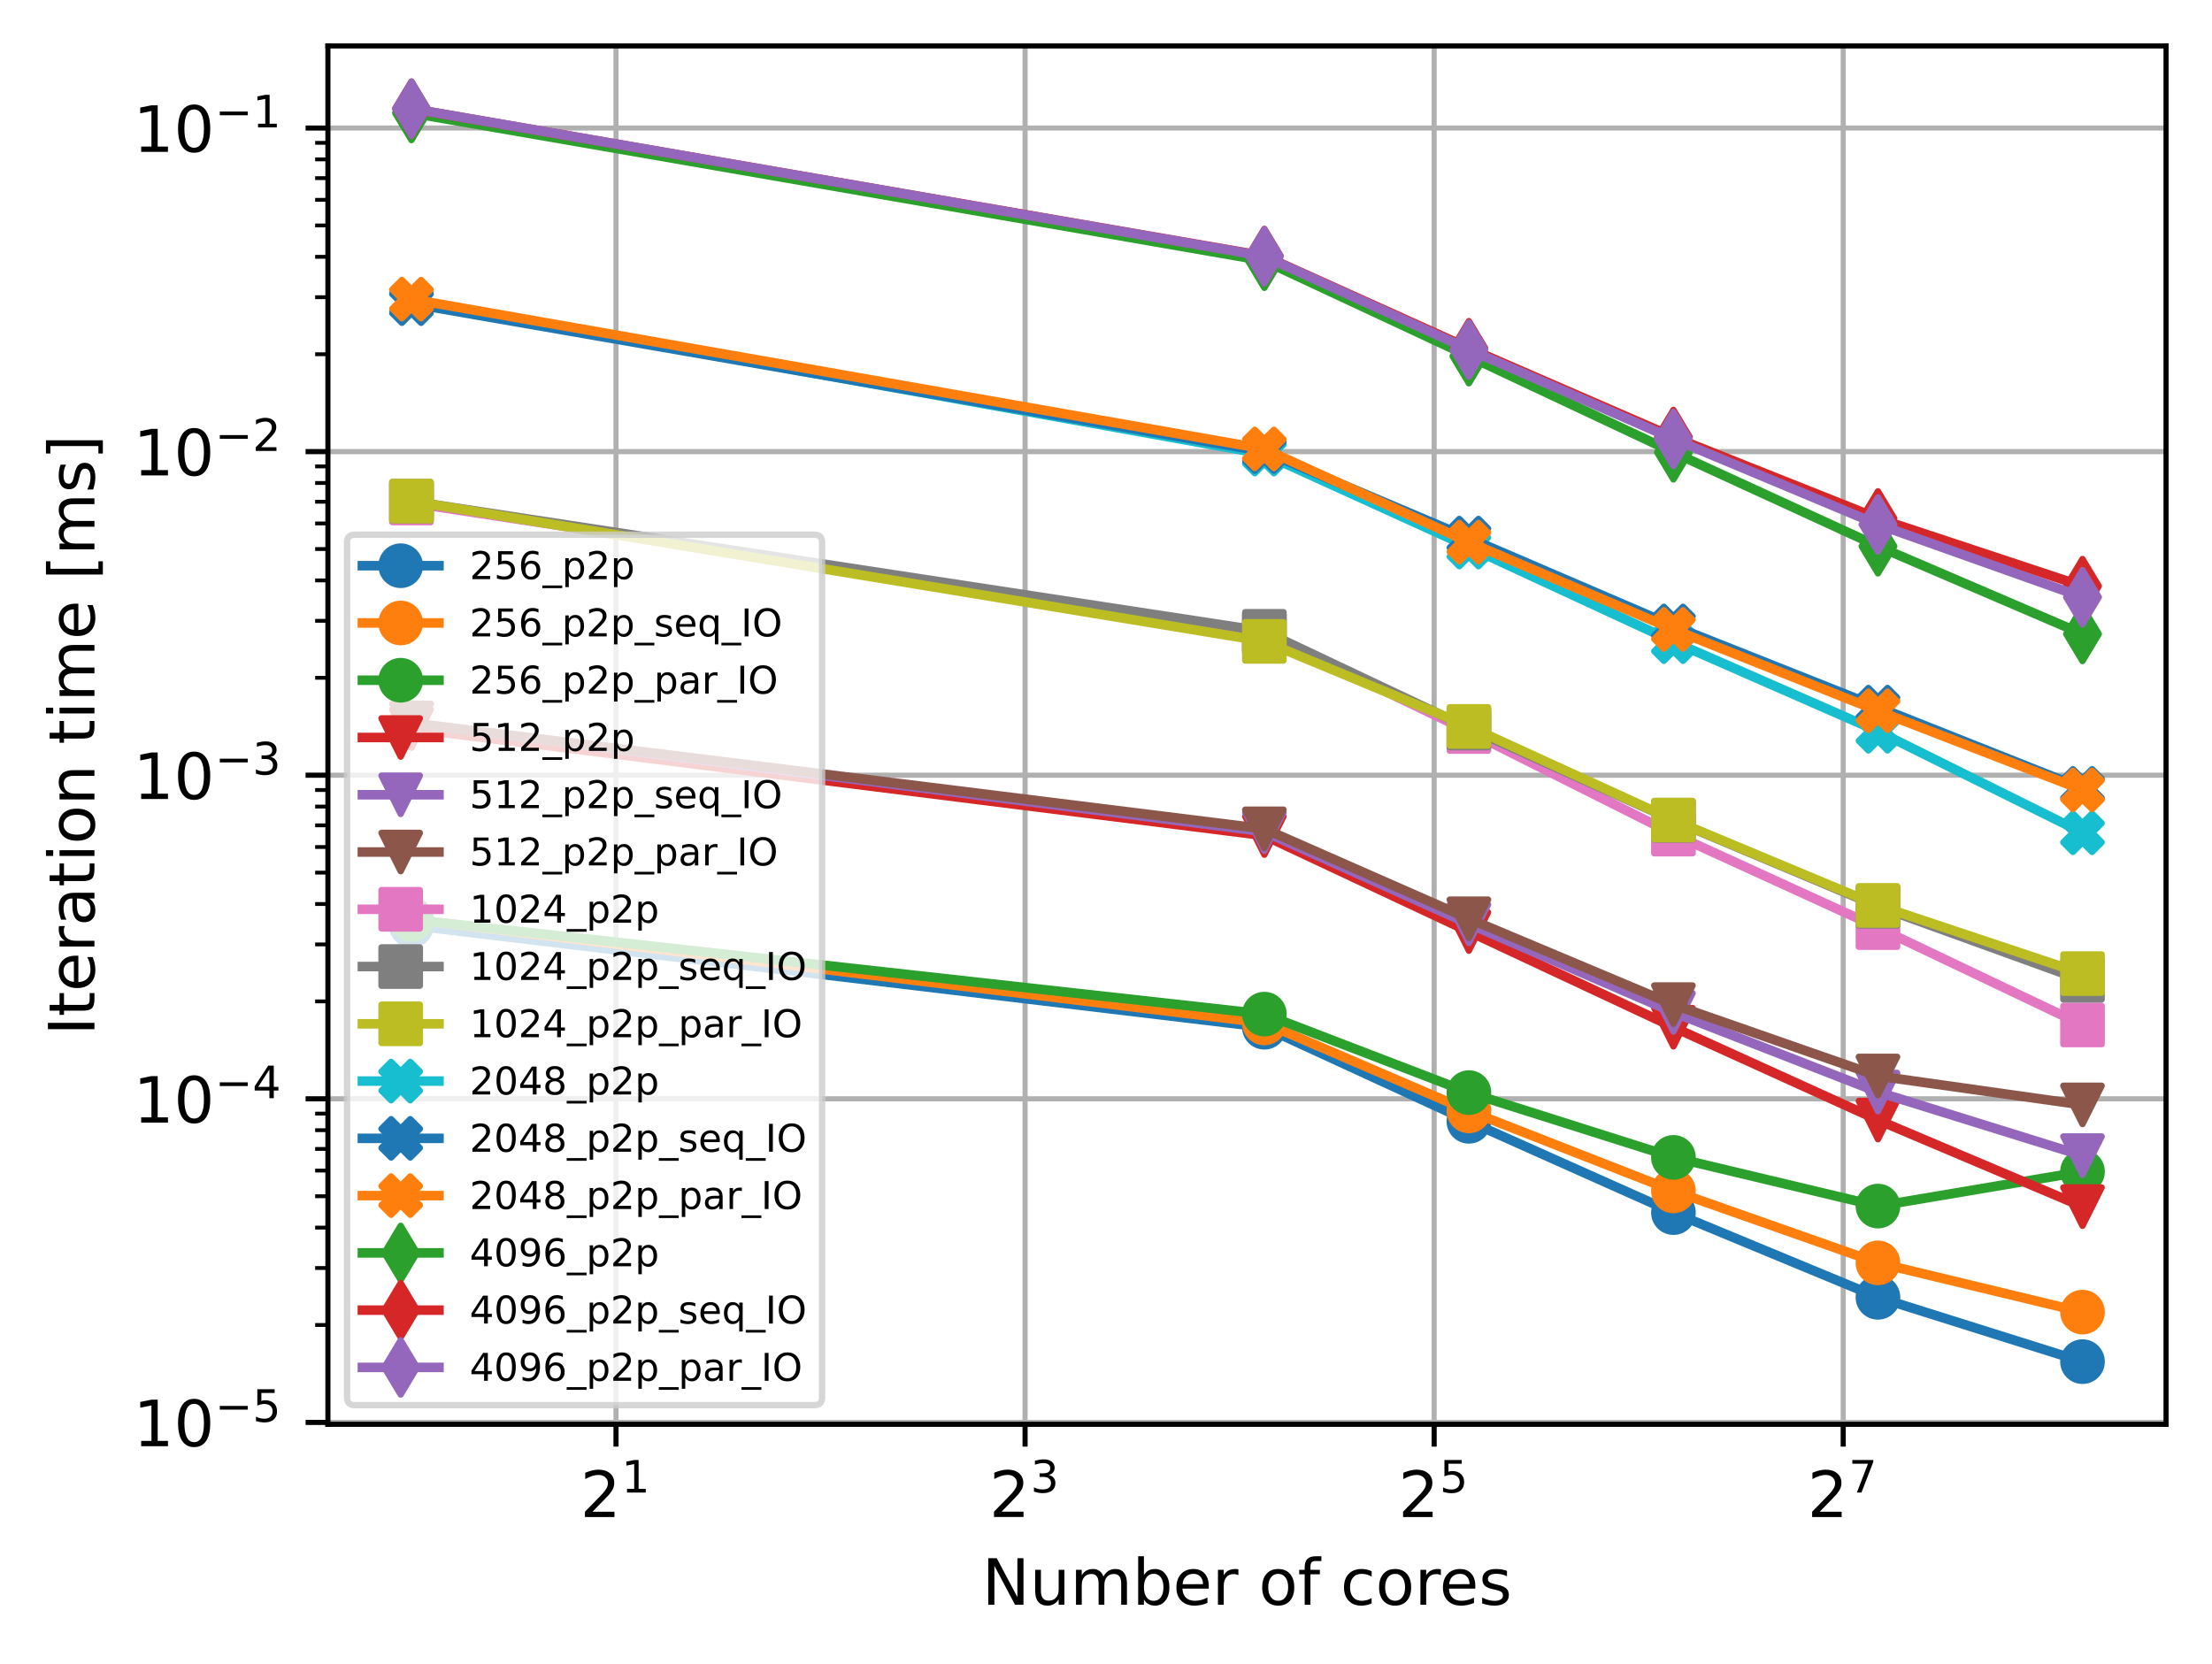 <?xml version="1.0" encoding="utf-8" standalone="no"?>
<!DOCTYPE svg PUBLIC "-//W3C//DTD SVG 1.1//EN"
  "http://www.w3.org/Graphics/SVG/1.1/DTD/svg11.dtd">
<!-- Created with matplotlib (https://matplotlib.org/) -->
<svg height="260.756pt" version="1.1" viewBox="0 0 346.578 260.756" width="346.578pt" xmlns="http://www.w3.org/2000/svg" xmlns:xlink="http://www.w3.org/1999/xlink">
 <defs>
  <style type="text/css">
*{stroke-linecap:butt;stroke-linejoin:round;}
  </style>
 </defs>
 <g id="figure_1">
  <g id="patch_1">
   <path d="M 0 260.756 
L 346.578 260.756 
L 346.578 0 
L 0 0 
z
" style="fill:#ffffff;"/>
  </g>
  <g id="axes_1">
   <g id="patch_2">
    <path d="M 51.378 223.2 
L 339.378 223.2 
L 339.378 7.2 
L 51.378 7.2 
z
" style="fill:#ffffff;"/>
   </g>
   <g id="matplotlib.axis_1">
    <g id="xtick_1">
     <g id="line2d_1">
      <path clip-path="url(#p54f750b147)" d="M 96.516 223.2 
L 96.516 7.2 
" style="fill:none;stroke:#b0b0b0;stroke-linecap:square;stroke-width:0.8;"/>
     </g>
     <g id="line2d_2">
      <defs>
       <path d="M 0 0 
L 0 3.5 
" id="mea9b827d10" style="stroke:#000000;stroke-width:0.8;"/>
      </defs>
      <g>
       <use style="stroke:#000000;stroke-width:0.8;" x="96.516" xlink:href="#mea9b827d10" y="223.2"/>
      </g>
     </g>
     <g id="text_1">
      <!-- $\mathdefault{2^{1}}$ -->
      <defs>
       <path d="M 19.188 8.297 
L 53.609 8.297 
L 53.609 0 
L 7.328 0 
L 7.328 8.297 
Q 12.938 14.109 22.625 23.891 
Q 32.328 33.688 34.812 36.531 
Q 39.547 41.844 41.422 45.531 
Q 43.312 49.219 43.312 52.781 
Q 43.312 58.594 39.234 62.25 
Q 35.156 65.922 28.609 65.922 
Q 23.969 65.922 18.812 64.312 
Q 13.672 62.703 7.812 59.422 
L 7.812 69.391 
Q 13.766 71.781 18.938 73 
Q 24.125 74.219 28.422 74.219 
Q 39.75 74.219 46.484 68.547 
Q 53.219 62.891 53.219 53.422 
Q 53.219 48.922 51.531 44.891 
Q 49.859 40.875 45.406 35.406 
Q 44.188 33.984 37.641 27.219 
Q 31.109 20.453 19.188 8.297 
z
" id="DejaVuSans-50"/>
       <path d="M 12.406 8.297 
L 28.516 8.297 
L 28.516 63.922 
L 10.984 60.406 
L 10.984 69.391 
L 28.422 72.906 
L 38.281 72.906 
L 38.281 8.297 
L 54.391 8.297 
L 54.391 0 
L 12.406 0 
z
" id="DejaVuSans-49"/>
      </defs>
      <g transform="translate(90.916 237.798)scale(0.1 -0.1)">
       <use transform="translate(0 0.684)" xlink:href="#DejaVuSans-50"/>
       <use transform="translate(64.58 38.966)scale(0.7)" xlink:href="#DejaVuSans-49"/>
      </g>
     </g>
    </g>
    <g id="xtick_2">
     <g id="line2d_3">
      <path clip-path="url(#p54f750b147)" d="M 160.609 223.2 
L 160.609 7.2 
" style="fill:none;stroke:#b0b0b0;stroke-linecap:square;stroke-width:0.8;"/>
     </g>
     <g id="line2d_4">
      <g>
       <use style="stroke:#000000;stroke-width:0.8;" x="160.609" xlink:href="#mea9b827d10" y="223.2"/>
      </g>
     </g>
     <g id="text_2">
      <!-- $\mathdefault{2^{3}}$ -->
      <defs>
       <path d="M 40.578 39.312 
Q 47.656 37.797 51.625 33 
Q 55.609 28.219 55.609 21.188 
Q 55.609 10.406 48.188 4.484 
Q 40.766 -1.422 27.094 -1.422 
Q 22.516 -1.422 17.656 -0.516 
Q 12.797 0.391 7.625 2.203 
L 7.625 11.719 
Q 11.719 9.328 16.594 8.109 
Q 21.484 6.891 26.812 6.891 
Q 36.078 6.891 40.938 10.547 
Q 45.797 14.203 45.797 21.188 
Q 45.797 27.641 41.281 31.266 
Q 36.766 34.906 28.719 34.906 
L 20.219 34.906 
L 20.219 43.016 
L 29.109 43.016 
Q 36.375 43.016 40.234 45.922 
Q 44.094 48.828 44.094 54.297 
Q 44.094 59.906 40.109 62.906 
Q 36.141 65.922 28.719 65.922 
Q 24.656 65.922 20.016 65.031 
Q 15.375 64.156 9.812 62.312 
L 9.812 71.094 
Q 15.438 72.656 20.344 73.438 
Q 25.25 74.219 29.594 74.219 
Q 40.828 74.219 47.359 69.109 
Q 53.906 64.016 53.906 55.328 
Q 53.906 49.266 50.438 45.094 
Q 46.969 40.922 40.578 39.312 
z
" id="DejaVuSans-51"/>
      </defs>
      <g transform="translate(155.009 237.798)scale(0.1 -0.1)">
       <use transform="translate(0 0.766)" xlink:href="#DejaVuSans-50"/>
       <use transform="translate(64.58 39.047)scale(0.7)" xlink:href="#DejaVuSans-51"/>
      </g>
     </g>
    </g>
    <g id="xtick_3">
     <g id="line2d_5">
      <path clip-path="url(#p54f750b147)" d="M 224.702 223.2 
L 224.702 7.2 
" style="fill:none;stroke:#b0b0b0;stroke-linecap:square;stroke-width:0.8;"/>
     </g>
     <g id="line2d_6">
      <g>
       <use style="stroke:#000000;stroke-width:0.8;" x="224.702" xlink:href="#mea9b827d10" y="223.2"/>
      </g>
     </g>
     <g id="text_3">
      <!-- $\mathdefault{2^{5}}$ -->
      <defs>
       <path d="M 10.797 72.906 
L 49.516 72.906 
L 49.516 64.594 
L 19.828 64.594 
L 19.828 46.734 
Q 21.969 47.469 24.109 47.828 
Q 26.266 48.188 28.422 48.188 
Q 40.625 48.188 47.75 41.5 
Q 54.891 34.812 54.891 23.391 
Q 54.891 11.625 47.562 5.094 
Q 40.234 -1.422 26.906 -1.422 
Q 22.312 -1.422 17.547 -0.641 
Q 12.797 0.141 7.719 1.703 
L 7.719 11.625 
Q 12.109 9.234 16.797 8.062 
Q 21.484 6.891 26.703 6.891 
Q 35.156 6.891 40.078 11.328 
Q 45.016 15.766 45.016 23.391 
Q 45.016 31 40.078 35.438 
Q 35.156 39.891 26.703 39.891 
Q 22.75 39.891 18.812 39.016 
Q 14.891 38.141 10.797 36.281 
z
" id="DejaVuSans-53"/>
      </defs>
      <g transform="translate(219.102 237.798)scale(0.1 -0.1)">
       <use transform="translate(0 0.684)" xlink:href="#DejaVuSans-50"/>
       <use transform="translate(64.58 38.966)scale(0.7)" xlink:href="#DejaVuSans-53"/>
      </g>
     </g>
    </g>
    <g id="xtick_4">
     <g id="line2d_7">
      <path clip-path="url(#p54f750b147)" d="M 288.795 223.2 
L 288.795 7.2 
" style="fill:none;stroke:#b0b0b0;stroke-linecap:square;stroke-width:0.8;"/>
     </g>
     <g id="line2d_8">
      <g>
       <use style="stroke:#000000;stroke-width:0.8;" x="288.795" xlink:href="#mea9b827d10" y="223.2"/>
      </g>
     </g>
     <g id="text_4">
      <!-- $\mathdefault{2^{7}}$ -->
      <defs>
       <path d="M 8.203 72.906 
L 55.078 72.906 
L 55.078 68.703 
L 28.609 0 
L 18.312 0 
L 43.219 64.594 
L 8.203 64.594 
z
" id="DejaVuSans-55"/>
      </defs>
      <g transform="translate(283.195 237.798)scale(0.1 -0.1)">
       <use transform="translate(0 0.684)" xlink:href="#DejaVuSans-50"/>
       <use transform="translate(64.58 38.966)scale(0.7)" xlink:href="#DejaVuSans-55"/>
      </g>
     </g>
    </g>
    <g id="text_5">
     <!-- Number of cores -->
     <defs>
      <path d="M 9.812 72.906 
L 23.094 72.906 
L 55.422 11.922 
L 55.422 72.906 
L 64.984 72.906 
L 64.984 0 
L 51.703 0 
L 19.391 60.984 
L 19.391 0 
L 9.812 0 
z
" id="DejaVuSans-78"/>
      <path d="M 8.5 21.578 
L 8.5 54.688 
L 17.484 54.688 
L 17.484 21.922 
Q 17.484 14.156 20.5 10.266 
Q 23.531 6.391 29.594 6.391 
Q 36.859 6.391 41.078 11.031 
Q 45.312 15.672 45.312 23.688 
L 45.312 54.688 
L 54.297 54.688 
L 54.297 0 
L 45.312 0 
L 45.312 8.406 
Q 42.047 3.422 37.719 1 
Q 33.406 -1.422 27.688 -1.422 
Q 18.266 -1.422 13.375 4.438 
Q 8.5 10.297 8.5 21.578 
z
M 31.109 56 
z
" id="DejaVuSans-117"/>
      <path d="M 52 44.188 
Q 55.375 50.25 60.062 53.125 
Q 64.75 56 71.094 56 
Q 79.641 56 84.281 50.016 
Q 88.922 44.047 88.922 33.016 
L 88.922 0 
L 79.891 0 
L 79.891 32.719 
Q 79.891 40.578 77.094 44.375 
Q 74.312 48.188 68.609 48.188 
Q 61.625 48.188 57.562 43.547 
Q 53.516 38.922 53.516 30.906 
L 53.516 0 
L 44.484 0 
L 44.484 32.719 
Q 44.484 40.625 41.703 44.406 
Q 38.922 48.188 33.109 48.188 
Q 26.219 48.188 22.156 43.531 
Q 18.109 38.875 18.109 30.906 
L 18.109 0 
L 9.078 0 
L 9.078 54.688 
L 18.109 54.688 
L 18.109 46.188 
Q 21.188 51.219 25.484 53.609 
Q 29.781 56 35.688 56 
Q 41.656 56 45.828 52.969 
Q 50 49.953 52 44.188 
z
" id="DejaVuSans-109"/>
      <path d="M 48.688 27.297 
Q 48.688 37.203 44.609 42.844 
Q 40.531 48.484 33.406 48.484 
Q 26.266 48.484 22.188 42.844 
Q 18.109 37.203 18.109 27.297 
Q 18.109 17.391 22.188 11.75 
Q 26.266 6.109 33.406 6.109 
Q 40.531 6.109 44.609 11.75 
Q 48.688 17.391 48.688 27.297 
z
M 18.109 46.391 
Q 20.953 51.266 25.266 53.625 
Q 29.594 56 35.594 56 
Q 45.562 56 51.781 48.094 
Q 58.016 40.188 58.016 27.297 
Q 58.016 14.406 51.781 6.484 
Q 45.562 -1.422 35.594 -1.422 
Q 29.594 -1.422 25.266 0.953 
Q 20.953 3.328 18.109 8.203 
L 18.109 0 
L 9.078 0 
L 9.078 75.984 
L 18.109 75.984 
z
" id="DejaVuSans-98"/>
      <path d="M 56.203 29.594 
L 56.203 25.203 
L 14.891 25.203 
Q 15.484 15.922 20.484 11.062 
Q 25.484 6.203 34.422 6.203 
Q 39.594 6.203 44.453 7.469 
Q 49.312 8.734 54.109 11.281 
L 54.109 2.781 
Q 49.266 0.734 44.188 -0.344 
Q 39.109 -1.422 33.891 -1.422 
Q 20.797 -1.422 13.156 6.188 
Q 5.516 13.812 5.516 26.812 
Q 5.516 40.234 12.766 48.109 
Q 20.016 56 32.328 56 
Q 43.359 56 49.781 48.891 
Q 56.203 41.797 56.203 29.594 
z
M 47.219 32.234 
Q 47.125 39.594 43.094 43.984 
Q 39.062 48.391 32.422 48.391 
Q 24.906 48.391 20.391 44.141 
Q 15.875 39.891 15.188 32.172 
z
" id="DejaVuSans-101"/>
      <path d="M 41.109 46.297 
Q 39.594 47.172 37.812 47.578 
Q 36.031 48 33.891 48 
Q 26.266 48 22.188 43.047 
Q 18.109 38.094 18.109 28.812 
L 18.109 0 
L 9.078 0 
L 9.078 54.688 
L 18.109 54.688 
L 18.109 46.188 
Q 20.953 51.172 25.484 53.578 
Q 30.031 56 36.531 56 
Q 37.453 56 38.578 55.875 
Q 39.703 55.766 41.062 55.516 
z
" id="DejaVuSans-114"/>
      <path id="DejaVuSans-32"/>
      <path d="M 30.609 48.391 
Q 23.391 48.391 19.188 42.75 
Q 14.984 37.109 14.984 27.297 
Q 14.984 17.484 19.156 11.844 
Q 23.344 6.203 30.609 6.203 
Q 37.797 6.203 41.984 11.859 
Q 46.188 17.531 46.188 27.297 
Q 46.188 37.016 41.984 42.703 
Q 37.797 48.391 30.609 48.391 
z
M 30.609 56 
Q 42.328 56 49.016 48.375 
Q 55.719 40.766 55.719 27.297 
Q 55.719 13.875 49.016 6.219 
Q 42.328 -1.422 30.609 -1.422 
Q 18.844 -1.422 12.172 6.219 
Q 5.516 13.875 5.516 27.297 
Q 5.516 40.766 12.172 48.375 
Q 18.844 56 30.609 56 
z
" id="DejaVuSans-111"/>
      <path d="M 37.109 75.984 
L 37.109 68.5 
L 28.516 68.5 
Q 23.688 68.5 21.797 66.547 
Q 19.922 64.594 19.922 59.516 
L 19.922 54.688 
L 34.719 54.688 
L 34.719 47.703 
L 19.922 47.703 
L 19.922 0 
L 10.891 0 
L 10.891 47.703 
L 2.297 47.703 
L 2.297 54.688 
L 10.891 54.688 
L 10.891 58.5 
Q 10.891 67.625 15.141 71.797 
Q 19.391 75.984 28.609 75.984 
z
" id="DejaVuSans-102"/>
      <path d="M 48.781 52.594 
L 48.781 44.188 
Q 44.969 46.297 41.141 47.344 
Q 37.312 48.391 33.406 48.391 
Q 24.656 48.391 19.812 42.844 
Q 14.984 37.312 14.984 27.297 
Q 14.984 17.281 19.812 11.734 
Q 24.656 6.203 33.406 6.203 
Q 37.312 6.203 41.141 7.25 
Q 44.969 8.297 48.781 10.406 
L 48.781 2.094 
Q 45.016 0.344 40.984 -0.531 
Q 36.969 -1.422 32.422 -1.422 
Q 20.062 -1.422 12.781 6.344 
Q 5.516 14.109 5.516 27.297 
Q 5.516 40.672 12.859 48.328 
Q 20.219 56 33.016 56 
Q 37.156 56 41.109 55.141 
Q 45.062 54.297 48.781 52.594 
z
" id="DejaVuSans-99"/>
      <path d="M 44.281 53.078 
L 44.281 44.578 
Q 40.484 46.531 36.375 47.5 
Q 32.281 48.484 27.875 48.484 
Q 21.188 48.484 17.844 46.438 
Q 14.5 44.391 14.5 40.281 
Q 14.5 37.156 16.891 35.375 
Q 19.281 33.594 26.516 31.984 
L 29.594 31.297 
Q 39.156 29.25 43.188 25.516 
Q 47.219 21.781 47.219 15.094 
Q 47.219 7.469 41.188 3.016 
Q 35.156 -1.422 24.609 -1.422 
Q 20.219 -1.422 15.453 -0.562 
Q 10.688 0.297 5.422 2 
L 5.422 11.281 
Q 10.406 8.688 15.234 7.391 
Q 20.062 6.109 24.812 6.109 
Q 31.156 6.109 34.562 8.281 
Q 37.984 10.453 37.984 14.406 
Q 37.984 18.062 35.516 20.016 
Q 33.062 21.969 24.703 23.781 
L 21.578 24.516 
Q 13.234 26.266 9.516 29.906 
Q 5.812 33.547 5.812 39.891 
Q 5.812 47.609 11.281 51.797 
Q 16.75 56 26.812 56 
Q 31.781 56 36.172 55.266 
Q 40.578 54.547 44.281 53.078 
z
" id="DejaVuSans-115"/>
     </defs>
     <g transform="translate(153.862 251.477)scale(0.1 -0.1)">
      <use xlink:href="#DejaVuSans-78"/>
      <use x="74.805" xlink:href="#DejaVuSans-117"/>
      <use x="138.184" xlink:href="#DejaVuSans-109"/>
      <use x="235.596" xlink:href="#DejaVuSans-98"/>
      <use x="299.072" xlink:href="#DejaVuSans-101"/>
      <use x="360.596" xlink:href="#DejaVuSans-114"/>
      <use x="401.709" xlink:href="#DejaVuSans-32"/>
      <use x="433.496" xlink:href="#DejaVuSans-111"/>
      <use x="494.678" xlink:href="#DejaVuSans-102"/>
      <use x="529.883" xlink:href="#DejaVuSans-32"/>
      <use x="561.67" xlink:href="#DejaVuSans-99"/>
      <use x="616.65" xlink:href="#DejaVuSans-111"/>
      <use x="677.832" xlink:href="#DejaVuSans-114"/>
      <use x="716.695" xlink:href="#DejaVuSans-101"/>
      <use x="778.219" xlink:href="#DejaVuSans-115"/>
     </g>
    </g>
   </g>
   <g id="matplotlib.axis_2">
    <g id="ytick_1">
     <g id="line2d_9">
      <path clip-path="url(#p54f750b147)" d="M 51.378 222.906 
L 339.378 222.906 
" style="fill:none;stroke:#b0b0b0;stroke-linecap:square;stroke-width:0.8;"/>
     </g>
     <g id="line2d_10">
      <defs>
       <path d="M 0 0 
L -3.5 0 
" id="m59bae8754b" style="stroke:#000000;stroke-width:0.8;"/>
      </defs>
      <g>
       <use style="stroke:#000000;stroke-width:0.8;" x="51.378" xlink:href="#m59bae8754b" y="222.906"/>
      </g>
     </g>
     <g id="text_6">
      <!-- $\mathdefault{10^{-5}}$ -->
      <defs>
       <path d="M 31.781 66.406 
Q 24.172 66.406 20.328 58.906 
Q 16.5 51.422 16.5 36.375 
Q 16.5 21.391 20.328 13.891 
Q 24.172 6.391 31.781 6.391 
Q 39.453 6.391 43.281 13.891 
Q 47.125 21.391 47.125 36.375 
Q 47.125 51.422 43.281 58.906 
Q 39.453 66.406 31.781 66.406 
z
M 31.781 74.219 
Q 44.047 74.219 50.516 64.516 
Q 56.984 54.828 56.984 36.375 
Q 56.984 17.969 50.516 8.266 
Q 44.047 -1.422 31.781 -1.422 
Q 19.531 -1.422 13.062 8.266 
Q 6.594 17.969 6.594 36.375 
Q 6.594 54.828 13.062 64.516 
Q 19.531 74.219 31.781 74.219 
z
" id="DejaVuSans-48"/>
       <path d="M 10.594 35.5 
L 73.188 35.5 
L 73.188 27.203 
L 10.594 27.203 
z
" id="DejaVuSans-8722"/>
      </defs>
      <g transform="translate(20.878 226.705)scale(0.1 -0.1)">
       <use transform="translate(0 0.684)" xlink:href="#DejaVuSans-49"/>
       <use transform="translate(63.623 0.684)" xlink:href="#DejaVuSans-48"/>
       <use transform="translate(128.203 38.966)scale(0.7)" xlink:href="#DejaVuSans-8722"/>
       <use transform="translate(186.855 38.966)scale(0.7)" xlink:href="#DejaVuSans-53"/>
      </g>
     </g>
    </g>
    <g id="ytick_2">
     <g id="line2d_11">
      <path clip-path="url(#p54f750b147)" d="M 51.378 172.195 
L 339.378 172.195 
" style="fill:none;stroke:#b0b0b0;stroke-linecap:square;stroke-width:0.8;"/>
     </g>
     <g id="line2d_12">
      <g>
       <use style="stroke:#000000;stroke-width:0.8;" x="51.378" xlink:href="#m59bae8754b" y="172.195"/>
      </g>
     </g>
     <g id="text_7">
      <!-- $\mathdefault{10^{-4}}$ -->
      <defs>
       <path d="M 37.797 64.312 
L 12.891 25.391 
L 37.797 25.391 
z
M 35.203 72.906 
L 47.609 72.906 
L 47.609 25.391 
L 58.016 25.391 
L 58.016 17.188 
L 47.609 17.188 
L 47.609 0 
L 37.797 0 
L 37.797 17.188 
L 4.891 17.188 
L 4.891 26.703 
z
" id="DejaVuSans-52"/>
      </defs>
      <g transform="translate(20.878 175.995)scale(0.1 -0.1)">
       <use transform="translate(0 0.684)" xlink:href="#DejaVuSans-49"/>
       <use transform="translate(63.623 0.684)" xlink:href="#DejaVuSans-48"/>
       <use transform="translate(128.203 38.966)scale(0.7)" xlink:href="#DejaVuSans-8722"/>
       <use transform="translate(186.855 38.966)scale(0.7)" xlink:href="#DejaVuSans-52"/>
      </g>
     </g>
    </g>
    <g id="ytick_3">
     <g id="line2d_13">
      <path clip-path="url(#p54f750b147)" d="M 51.378 121.485 
L 339.378 121.485 
" style="fill:none;stroke:#b0b0b0;stroke-linecap:square;stroke-width:0.8;"/>
     </g>
     <g id="line2d_14">
      <g>
       <use style="stroke:#000000;stroke-width:0.8;" x="51.378" xlink:href="#m59bae8754b" y="121.485"/>
      </g>
     </g>
     <g id="text_8">
      <!-- $\mathdefault{10^{-3}}$ -->
      <g transform="translate(20.878 125.284)scale(0.1 -0.1)">
       <use transform="translate(0 0.766)" xlink:href="#DejaVuSans-49"/>
       <use transform="translate(63.623 0.766)" xlink:href="#DejaVuSans-48"/>
       <use transform="translate(128.203 39.047)scale(0.7)" xlink:href="#DejaVuSans-8722"/>
       <use transform="translate(186.855 39.047)scale(0.7)" xlink:href="#DejaVuSans-51"/>
      </g>
     </g>
    </g>
    <g id="ytick_4">
     <g id="line2d_15">
      <path clip-path="url(#p54f750b147)" d="M 51.378 70.774 
L 339.378 70.774 
" style="fill:none;stroke:#b0b0b0;stroke-linecap:square;stroke-width:0.8;"/>
     </g>
     <g id="line2d_16">
      <g>
       <use style="stroke:#000000;stroke-width:0.8;" x="51.378" xlink:href="#m59bae8754b" y="70.774"/>
      </g>
     </g>
     <g id="text_9">
      <!-- $\mathdefault{10^{-2}}$ -->
      <g transform="translate(20.878 74.573)scale(0.1 -0.1)">
       <use transform="translate(0 0.766)" xlink:href="#DejaVuSans-49"/>
       <use transform="translate(63.623 0.766)" xlink:href="#DejaVuSans-48"/>
       <use transform="translate(128.203 39.047)scale(0.7)" xlink:href="#DejaVuSans-8722"/>
       <use transform="translate(186.855 39.047)scale(0.7)" xlink:href="#DejaVuSans-50"/>
      </g>
     </g>
    </g>
    <g id="ytick_5">
     <g id="line2d_17">
      <path clip-path="url(#p54f750b147)" d="M 51.378 20.063 
L 339.378 20.063 
" style="fill:none;stroke:#b0b0b0;stroke-linecap:square;stroke-width:0.8;"/>
     </g>
     <g id="line2d_18">
      <g>
       <use style="stroke:#000000;stroke-width:0.8;" x="51.378" xlink:href="#m59bae8754b" y="20.063"/>
      </g>
     </g>
     <g id="text_10">
      <!-- $\mathdefault{10^{-1}}$ -->
      <g transform="translate(20.878 23.863)scale(0.1 -0.1)">
       <use transform="translate(0 0.684)" xlink:href="#DejaVuSans-49"/>
       <use transform="translate(63.623 0.684)" xlink:href="#DejaVuSans-48"/>
       <use transform="translate(128.203 38.966)scale(0.7)" xlink:href="#DejaVuSans-8722"/>
       <use transform="translate(186.855 38.966)scale(0.7)" xlink:href="#DejaVuSans-49"/>
      </g>
     </g>
    </g>
    <g id="ytick_6">
     <g id="line2d_19">
      <defs>
       <path d="M 0 0 
L -2 0 
" id="mc6c94f3dfa" style="stroke:#000000;stroke-width:0.6;"/>
      </defs>
      <g>
       <use style="stroke:#000000;stroke-width:0.6;" x="51.378" xlink:href="#mc6c94f3dfa" y="207.641"/>
      </g>
     </g>
    </g>
    <g id="ytick_7">
     <g id="line2d_20">
      <g>
       <use style="stroke:#000000;stroke-width:0.6;" x="51.378" xlink:href="#mc6c94f3dfa" y="198.711"/>
      </g>
     </g>
    </g>
    <g id="ytick_8">
     <g id="line2d_21">
      <g>
       <use style="stroke:#000000;stroke-width:0.6;" x="51.378" xlink:href="#mc6c94f3dfa" y="192.375"/>
      </g>
     </g>
    </g>
    <g id="ytick_9">
     <g id="line2d_22">
      <g>
       <use style="stroke:#000000;stroke-width:0.6;" x="51.378" xlink:href="#mc6c94f3dfa" y="187.461"/>
      </g>
     </g>
    </g>
    <g id="ytick_10">
     <g id="line2d_23">
      <g>
       <use style="stroke:#000000;stroke-width:0.6;" x="51.378" xlink:href="#mc6c94f3dfa" y="183.445"/>
      </g>
     </g>
    </g>
    <g id="ytick_11">
     <g id="line2d_24">
      <g>
       <use style="stroke:#000000;stroke-width:0.6;" x="51.378" xlink:href="#mc6c94f3dfa" y="180.051"/>
      </g>
     </g>
    </g>
    <g id="ytick_12">
     <g id="line2d_25">
      <g>
       <use style="stroke:#000000;stroke-width:0.6;" x="51.378" xlink:href="#mc6c94f3dfa" y="177.11"/>
      </g>
     </g>
    </g>
    <g id="ytick_13">
     <g id="line2d_26">
      <g>
       <use style="stroke:#000000;stroke-width:0.6;" x="51.378" xlink:href="#mc6c94f3dfa" y="174.516"/>
      </g>
     </g>
    </g>
    <g id="ytick_14">
     <g id="line2d_27">
      <g>
       <use style="stroke:#000000;stroke-width:0.6;" x="51.378" xlink:href="#mc6c94f3dfa" y="156.93"/>
      </g>
     </g>
    </g>
    <g id="ytick_15">
     <g id="line2d_28">
      <g>
       <use style="stroke:#000000;stroke-width:0.6;" x="51.378" xlink:href="#mc6c94f3dfa" y="148"/>
      </g>
     </g>
    </g>
    <g id="ytick_16">
     <g id="line2d_29">
      <g>
       <use style="stroke:#000000;stroke-width:0.6;" x="51.378" xlink:href="#mc6c94f3dfa" y="141.665"/>
      </g>
     </g>
    </g>
    <g id="ytick_17">
     <g id="line2d_30">
      <g>
       <use style="stroke:#000000;stroke-width:0.6;" x="51.378" xlink:href="#mc6c94f3dfa" y="136.75"/>
      </g>
     </g>
    </g>
    <g id="ytick_18">
     <g id="line2d_31">
      <g>
       <use style="stroke:#000000;stroke-width:0.6;" x="51.378" xlink:href="#mc6c94f3dfa" y="132.735"/>
      </g>
     </g>
    </g>
    <g id="ytick_19">
     <g id="line2d_32">
      <g>
       <use style="stroke:#000000;stroke-width:0.6;" x="51.378" xlink:href="#mc6c94f3dfa" y="129.34"/>
      </g>
     </g>
    </g>
    <g id="ytick_20">
     <g id="line2d_33">
      <g>
       <use style="stroke:#000000;stroke-width:0.6;" x="51.378" xlink:href="#mc6c94f3dfa" y="126.399"/>
      </g>
     </g>
    </g>
    <g id="ytick_21">
     <g id="line2d_34">
      <g>
       <use style="stroke:#000000;stroke-width:0.6;" x="51.378" xlink:href="#mc6c94f3dfa" y="123.805"/>
      </g>
     </g>
    </g>
    <g id="ytick_22">
     <g id="line2d_35">
      <g>
       <use style="stroke:#000000;stroke-width:0.6;" x="51.378" xlink:href="#mc6c94f3dfa" y="106.219"/>
      </g>
     </g>
    </g>
    <g id="ytick_23">
     <g id="line2d_36">
      <g>
       <use style="stroke:#000000;stroke-width:0.6;" x="51.378" xlink:href="#mc6c94f3dfa" y="97.29"/>
      </g>
     </g>
    </g>
    <g id="ytick_24">
     <g id="line2d_37">
      <g>
       <use style="stroke:#000000;stroke-width:0.6;" x="51.378" xlink:href="#mc6c94f3dfa" y="90.954"/>
      </g>
     </g>
    </g>
    <g id="ytick_25">
     <g id="line2d_38">
      <g>
       <use style="stroke:#000000;stroke-width:0.6;" x="51.378" xlink:href="#mc6c94f3dfa" y="86.039"/>
      </g>
     </g>
    </g>
    <g id="ytick_26">
     <g id="line2d_39">
      <g>
       <use style="stroke:#000000;stroke-width:0.6;" x="51.378" xlink:href="#mc6c94f3dfa" y="82.024"/>
      </g>
     </g>
    </g>
    <g id="ytick_27">
     <g id="line2d_40">
      <g>
       <use style="stroke:#000000;stroke-width:0.6;" x="51.378" xlink:href="#mc6c94f3dfa" y="78.629"/>
      </g>
     </g>
    </g>
    <g id="ytick_28">
     <g id="line2d_41">
      <g>
       <use style="stroke:#000000;stroke-width:0.6;" x="51.378" xlink:href="#mc6c94f3dfa" y="75.688"/>
      </g>
     </g>
    </g>
    <g id="ytick_29">
     <g id="line2d_42">
      <g>
       <use style="stroke:#000000;stroke-width:0.6;" x="51.378" xlink:href="#mc6c94f3dfa" y="73.094"/>
      </g>
     </g>
    </g>
    <g id="ytick_30">
     <g id="line2d_43">
      <g>
       <use style="stroke:#000000;stroke-width:0.6;" x="51.378" xlink:href="#mc6c94f3dfa" y="55.509"/>
      </g>
     </g>
    </g>
    <g id="ytick_31">
     <g id="line2d_44">
      <g>
       <use style="stroke:#000000;stroke-width:0.6;" x="51.378" xlink:href="#mc6c94f3dfa" y="46.579"/>
      </g>
     </g>
    </g>
    <g id="ytick_32">
     <g id="line2d_45">
      <g>
       <use style="stroke:#000000;stroke-width:0.6;" x="51.378" xlink:href="#mc6c94f3dfa" y="40.243"/>
      </g>
     </g>
    </g>
    <g id="ytick_33">
     <g id="line2d_46">
      <g>
       <use style="stroke:#000000;stroke-width:0.6;" x="51.378" xlink:href="#mc6c94f3dfa" y="35.329"/>
      </g>
     </g>
    </g>
    <g id="ytick_34">
     <g id="line2d_47">
      <g>
       <use style="stroke:#000000;stroke-width:0.6;" x="51.378" xlink:href="#mc6c94f3dfa" y="31.314"/>
      </g>
     </g>
    </g>
    <g id="ytick_35">
     <g id="line2d_48">
      <g>
       <use style="stroke:#000000;stroke-width:0.6;" x="51.378" xlink:href="#mc6c94f3dfa" y="27.919"/>
      </g>
     </g>
    </g>
    <g id="ytick_36">
     <g id="line2d_49">
      <g>
       <use style="stroke:#000000;stroke-width:0.6;" x="51.378" xlink:href="#mc6c94f3dfa" y="24.978"/>
      </g>
     </g>
    </g>
    <g id="ytick_37">
     <g id="line2d_50">
      <g>
       <use style="stroke:#000000;stroke-width:0.6;" x="51.378" xlink:href="#mc6c94f3dfa" y="22.384"/>
      </g>
     </g>
    </g>
    <g id="text_11">
     <!-- Iteration time [ms] -->
     <defs>
      <path d="M 9.812 72.906 
L 19.672 72.906 
L 19.672 0 
L 9.812 0 
z
" id="DejaVuSans-73"/>
      <path d="M 18.312 70.219 
L 18.312 54.688 
L 36.812 54.688 
L 36.812 47.703 
L 18.312 47.703 
L 18.312 18.016 
Q 18.312 11.328 20.141 9.422 
Q 21.969 7.516 27.594 7.516 
L 36.812 7.516 
L 36.812 0 
L 27.594 0 
Q 17.188 0 13.234 3.875 
Q 9.281 7.766 9.281 18.016 
L 9.281 47.703 
L 2.688 47.703 
L 2.688 54.688 
L 9.281 54.688 
L 9.281 70.219 
z
" id="DejaVuSans-116"/>
      <path d="M 34.281 27.484 
Q 23.391 27.484 19.188 25 
Q 14.984 22.516 14.984 16.5 
Q 14.984 11.719 18.141 8.906 
Q 21.297 6.109 26.703 6.109 
Q 34.188 6.109 38.703 11.406 
Q 43.219 16.703 43.219 25.484 
L 43.219 27.484 
z
M 52.203 31.203 
L 52.203 0 
L 43.219 0 
L 43.219 8.297 
Q 40.141 3.328 35.547 0.953 
Q 30.953 -1.422 24.312 -1.422 
Q 15.922 -1.422 10.953 3.297 
Q 6 8.016 6 15.922 
Q 6 25.141 12.172 29.828 
Q 18.359 34.516 30.609 34.516 
L 43.219 34.516 
L 43.219 35.406 
Q 43.219 41.609 39.141 45 
Q 35.062 48.391 27.688 48.391 
Q 23 48.391 18.547 47.266 
Q 14.109 46.141 10.016 43.891 
L 10.016 52.203 
Q 14.938 54.109 19.578 55.047 
Q 24.219 56 28.609 56 
Q 40.484 56 46.344 49.844 
Q 52.203 43.703 52.203 31.203 
z
" id="DejaVuSans-97"/>
      <path d="M 9.422 54.688 
L 18.406 54.688 
L 18.406 0 
L 9.422 0 
z
M 9.422 75.984 
L 18.406 75.984 
L 18.406 64.594 
L 9.422 64.594 
z
" id="DejaVuSans-105"/>
      <path d="M 54.891 33.016 
L 54.891 0 
L 45.906 0 
L 45.906 32.719 
Q 45.906 40.484 42.875 44.328 
Q 39.844 48.188 33.797 48.188 
Q 26.516 48.188 22.312 43.547 
Q 18.109 38.922 18.109 30.906 
L 18.109 0 
L 9.078 0 
L 9.078 54.688 
L 18.109 54.688 
L 18.109 46.188 
Q 21.344 51.125 25.703 53.562 
Q 30.078 56 35.797 56 
Q 45.219 56 50.047 50.172 
Q 54.891 44.344 54.891 33.016 
z
" id="DejaVuSans-110"/>
      <path d="M 8.594 75.984 
L 29.297 75.984 
L 29.297 69 
L 17.578 69 
L 17.578 -6.203 
L 29.297 -6.203 
L 29.297 -13.188 
L 8.594 -13.188 
z
" id="DejaVuSans-91"/>
      <path d="M 30.422 75.984 
L 30.422 -13.188 
L 9.719 -13.188 
L 9.719 -6.203 
L 21.391 -6.203 
L 21.391 69 
L 9.719 69 
L 9.719 75.984 
z
" id="DejaVuSans-93"/>
     </defs>
     <g transform="translate(14.798 162.259)rotate(-90)scale(0.1 -0.1)">
      <use xlink:href="#DejaVuSans-73"/>
      <use x="29.492" xlink:href="#DejaVuSans-116"/>
      <use x="68.701" xlink:href="#DejaVuSans-101"/>
      <use x="130.225" xlink:href="#DejaVuSans-114"/>
      <use x="171.338" xlink:href="#DejaVuSans-97"/>
      <use x="232.617" xlink:href="#DejaVuSans-116"/>
      <use x="271.826" xlink:href="#DejaVuSans-105"/>
      <use x="299.609" xlink:href="#DejaVuSans-111"/>
      <use x="360.791" xlink:href="#DejaVuSans-110"/>
      <use x="424.17" xlink:href="#DejaVuSans-32"/>
      <use x="455.957" xlink:href="#DejaVuSans-116"/>
      <use x="495.166" xlink:href="#DejaVuSans-105"/>
      <use x="522.949" xlink:href="#DejaVuSans-109"/>
      <use x="620.361" xlink:href="#DejaVuSans-101"/>
      <use x="681.885" xlink:href="#DejaVuSans-32"/>
      <use x="713.672" xlink:href="#DejaVuSans-91"/>
      <use x="752.686" xlink:href="#DejaVuSans-109"/>
      <use x="850.098" xlink:href="#DejaVuSans-115"/>
      <use x="902.197" xlink:href="#DejaVuSans-93"/>
     </g>
    </g>
   </g>
   <g id="line2d_51">
    <path clip-path="url(#p54f750b147)" d="M 64.469 145.033 
L 198.101 160.978 
L 230.147 175.721 
L 262.194 190.027 
L 294.241 203.304 
L 326.287 213.382 
" style="fill:none;stroke:#1f77b4;stroke-linecap:square;stroke-width:1.5;"/>
    <defs>
     <path d="M 0 3 
C 0.796 3 1.559 2.684 2.121 2.121 
C 2.684 1.559 3 0.796 3 0 
C 3 -0.796 2.684 -1.559 2.121 -2.121 
C 1.559 -2.684 0.796 -3 0 -3 
C -0.796 -3 -1.559 -2.684 -2.121 -2.121 
C -2.684 -1.559 -3 -0.796 -3 0 
C -3 0.796 -2.684 1.559 -2.121 2.121 
C -1.559 2.684 -0.796 3 0 3 
z
" id="m1b88c428af" style="stroke:#1f77b4;"/>
    </defs>
    <g clip-path="url(#p54f750b147)">
     <use style="fill:#1f77b4;stroke:#1f77b4;" x="64.469" xlink:href="#m1b88c428af" y="145.033"/>
     <use style="fill:#1f77b4;stroke:#1f77b4;" x="198.101" xlink:href="#m1b88c428af" y="160.978"/>
     <use style="fill:#1f77b4;stroke:#1f77b4;" x="230.147" xlink:href="#m1b88c428af" y="175.721"/>
     <use style="fill:#1f77b4;stroke:#1f77b4;" x="262.194" xlink:href="#m1b88c428af" y="190.027"/>
     <use style="fill:#1f77b4;stroke:#1f77b4;" x="294.241" xlink:href="#m1b88c428af" y="203.304"/>
     <use style="fill:#1f77b4;stroke:#1f77b4;" x="326.287" xlink:href="#m1b88c428af" y="213.382"/>
    </g>
   </g>
   <g id="line2d_52">
    <path clip-path="url(#p54f750b147)" d="M 64.469 144.05 
L 198.101 160.302 
L 230.147 174.086 
L 262.194 186.626 
L 294.241 197.902 
L 326.287 205.62 
" style="fill:none;stroke:#ff7f0e;stroke-linecap:square;stroke-width:1.5;"/>
    <defs>
     <path d="M 0 3 
C 0.796 3 1.559 2.684 2.121 2.121 
C 2.684 1.559 3 0.796 3 0 
C 3 -0.796 2.684 -1.559 2.121 -2.121 
C 1.559 -2.684 0.796 -3 0 -3 
C -0.796 -3 -1.559 -2.684 -2.121 -2.121 
C -2.684 -1.559 -3 -0.796 -3 0 
C -3 0.796 -2.684 1.559 -2.121 2.121 
C -1.559 2.684 -0.796 3 0 3 
z
" id="m39992381fe" style="stroke:#ff7f0e;"/>
    </defs>
    <g clip-path="url(#p54f750b147)">
     <use style="fill:#ff7f0e;stroke:#ff7f0e;" x="64.469" xlink:href="#m39992381fe" y="144.05"/>
     <use style="fill:#ff7f0e;stroke:#ff7f0e;" x="198.101" xlink:href="#m39992381fe" y="160.302"/>
     <use style="fill:#ff7f0e;stroke:#ff7f0e;" x="230.147" xlink:href="#m39992381fe" y="174.086"/>
     <use style="fill:#ff7f0e;stroke:#ff7f0e;" x="262.194" xlink:href="#m39992381fe" y="186.626"/>
     <use style="fill:#ff7f0e;stroke:#ff7f0e;" x="294.241" xlink:href="#m39992381fe" y="197.902"/>
     <use style="fill:#ff7f0e;stroke:#ff7f0e;" x="326.287" xlink:href="#m39992381fe" y="205.62"/>
    </g>
   </g>
   <g id="line2d_53">
    <path clip-path="url(#p54f750b147)" d="M 64.469 144.089 
L 198.101 158.924 
L 230.147 171.223 
L 262.194 181.372 
L 294.241 189.006 
L 326.287 183.601 
" style="fill:none;stroke:#2ca02c;stroke-linecap:square;stroke-width:1.5;"/>
    <defs>
     <path d="M 0 3 
C 0.796 3 1.559 2.684 2.121 2.121 
C 2.684 1.559 3 0.796 3 0 
C 3 -0.796 2.684 -1.559 2.121 -2.121 
C 1.559 -2.684 0.796 -3 0 -3 
C -0.796 -3 -1.559 -2.684 -2.121 -2.121 
C -2.684 -1.559 -3 -0.796 -3 0 
C -3 0.796 -2.684 1.559 -2.121 2.121 
C -1.559 2.684 -0.796 3 0 3 
z
" id="mc5a380eddf" style="stroke:#2ca02c;"/>
    </defs>
    <g clip-path="url(#p54f750b147)">
     <use style="fill:#2ca02c;stroke:#2ca02c;" x="64.469" xlink:href="#mc5a380eddf" y="144.089"/>
     <use style="fill:#2ca02c;stroke:#2ca02c;" x="198.101" xlink:href="#mc5a380eddf" y="158.924"/>
     <use style="fill:#2ca02c;stroke:#2ca02c;" x="230.147" xlink:href="#mc5a380eddf" y="171.223"/>
     <use style="fill:#2ca02c;stroke:#2ca02c;" x="262.194" xlink:href="#mc5a380eddf" y="181.372"/>
     <use style="fill:#2ca02c;stroke:#2ca02c;" x="294.241" xlink:href="#mc5a380eddf" y="189.006"/>
     <use style="fill:#2ca02c;stroke:#2ca02c;" x="326.287" xlink:href="#mc5a380eddf" y="183.601"/>
    </g>
   </g>
   <g id="line2d_54">
    <path clip-path="url(#p54f750b147)" d="M 64.469 114.173 
L 198.101 130.936 
L 230.147 145.976 
L 262.194 160.977 
L 294.241 175.526 
L 326.287 189.089 
" style="fill:none;stroke:#d62728;stroke-linecap:square;stroke-width:1.5;"/>
    <defs>
     <path d="M -0 3 
L 3 -3 
L -3 -3 
z
" id="m1446942623" style="stroke:#d62728;stroke-linejoin:miter;"/>
    </defs>
    <g clip-path="url(#p54f750b147)">
     <use style="fill:#d62728;stroke:#d62728;stroke-linejoin:miter;" x="64.469" xlink:href="#m1446942623" y="114.173"/>
     <use style="fill:#d62728;stroke:#d62728;stroke-linejoin:miter;" x="198.101" xlink:href="#m1446942623" y="130.936"/>
     <use style="fill:#d62728;stroke:#d62728;stroke-linejoin:miter;" x="230.147" xlink:href="#m1446942623" y="145.976"/>
     <use style="fill:#d62728;stroke:#d62728;stroke-linejoin:miter;" x="262.194" xlink:href="#m1446942623" y="160.977"/>
     <use style="fill:#d62728;stroke:#d62728;stroke-linejoin:miter;" x="294.241" xlink:href="#m1446942623" y="175.526"/>
     <use style="fill:#d62728;stroke:#d62728;stroke-linejoin:miter;" x="326.287" xlink:href="#m1446942623" y="189.089"/>
    </g>
   </g>
   <g id="line2d_55">
    <path clip-path="url(#p54f750b147)" d="M 64.469 113.291 
L 198.101 130.333 
L 230.147 144.771 
L 262.194 158.648 
L 294.241 171.132 
L 326.287 181.095 
" style="fill:none;stroke:#9467bd;stroke-linecap:square;stroke-width:1.5;"/>
    <defs>
     <path d="M -0 3 
L 3 -3 
L -3 -3 
z
" id="mbd1c2b1817" style="stroke:#9467bd;stroke-linejoin:miter;"/>
    </defs>
    <g clip-path="url(#p54f750b147)">
     <use style="fill:#9467bd;stroke:#9467bd;stroke-linejoin:miter;" x="64.469" xlink:href="#mbd1c2b1817" y="113.291"/>
     <use style="fill:#9467bd;stroke:#9467bd;stroke-linejoin:miter;" x="198.101" xlink:href="#mbd1c2b1817" y="130.333"/>
     <use style="fill:#9467bd;stroke:#9467bd;stroke-linejoin:miter;" x="230.147" xlink:href="#mbd1c2b1817" y="144.771"/>
     <use style="fill:#9467bd;stroke:#9467bd;stroke-linejoin:miter;" x="262.194" xlink:href="#mbd1c2b1817" y="158.648"/>
     <use style="fill:#9467bd;stroke:#9467bd;stroke-linejoin:miter;" x="294.241" xlink:href="#mbd1c2b1817" y="171.132"/>
     <use style="fill:#9467bd;stroke:#9467bd;stroke-linejoin:miter;" x="326.287" xlink:href="#mbd1c2b1817" y="181.095"/>
    </g>
   </g>
   <g id="line2d_56">
    <path clip-path="url(#p54f750b147)" d="M 64.469 113.301 
L 198.101 129.885 
L 230.147 143.976 
L 262.194 157.438 
L 294.241 168.616 
L 326.287 173.148 
" style="fill:none;stroke:#8c564b;stroke-linecap:square;stroke-width:1.5;"/>
    <defs>
     <path d="M -0 3 
L 3 -3 
L -3 -3 
z
" id="m6fbe5e7c47" style="stroke:#8c564b;stroke-linejoin:miter;"/>
    </defs>
    <g clip-path="url(#p54f750b147)">
     <use style="fill:#8c564b;stroke:#8c564b;stroke-linejoin:miter;" x="64.469" xlink:href="#m6fbe5e7c47" y="113.301"/>
     <use style="fill:#8c564b;stroke:#8c564b;stroke-linejoin:miter;" x="198.101" xlink:href="#m6fbe5e7c47" y="129.885"/>
     <use style="fill:#8c564b;stroke:#8c564b;stroke-linejoin:miter;" x="230.147" xlink:href="#m6fbe5e7c47" y="143.976"/>
     <use style="fill:#8c564b;stroke:#8c564b;stroke-linejoin:miter;" x="262.194" xlink:href="#m6fbe5e7c47" y="157.438"/>
     <use style="fill:#8c564b;stroke:#8c564b;stroke-linejoin:miter;" x="294.241" xlink:href="#m6fbe5e7c47" y="168.616"/>
     <use style="fill:#8c564b;stroke:#8c564b;stroke-linejoin:miter;" x="326.287" xlink:href="#m6fbe5e7c47" y="173.148"/>
    </g>
   </g>
   <g id="line2d_57">
    <path clip-path="url(#p54f750b147)" d="M 64.469 78.822 
L 198.101 99.231 
L 230.147 114.636 
L 262.194 130.713 
L 294.241 145.365 
L 326.287 160.624 
" style="fill:none;stroke:#e377c2;stroke-linecap:square;stroke-width:1.5;"/>
    <defs>
     <path d="M -3 3 
L 3 3 
L 3 -3 
L -3 -3 
z
" id="me35850c606" style="stroke:#e377c2;stroke-linejoin:miter;"/>
    </defs>
    <g clip-path="url(#p54f750b147)">
     <use style="fill:#e377c2;stroke:#e377c2;stroke-linejoin:miter;" x="64.469" xlink:href="#me35850c606" y="78.822"/>
     <use style="fill:#e377c2;stroke:#e377c2;stroke-linejoin:miter;" x="198.101" xlink:href="#me35850c606" y="99.231"/>
     <use style="fill:#e377c2;stroke:#e377c2;stroke-linejoin:miter;" x="230.147" xlink:href="#me35850c606" y="114.636"/>
     <use style="fill:#e377c2;stroke:#e377c2;stroke-linejoin:miter;" x="262.194" xlink:href="#me35850c606" y="130.713"/>
     <use style="fill:#e377c2;stroke:#e377c2;stroke-linejoin:miter;" x="294.241" xlink:href="#me35850c606" y="145.365"/>
     <use style="fill:#e377c2;stroke:#e377c2;stroke-linejoin:miter;" x="326.287" xlink:href="#me35850c606" y="160.624"/>
    </g>
   </g>
   <g id="line2d_58">
    <path clip-path="url(#p54f750b147)" d="M 64.469 78.549 
L 198.101 98.932 
L 230.147 114.097 
L 262.194 128.558 
L 294.241 142.026 
L 326.287 153.625 
" style="fill:none;stroke:#7f7f7f;stroke-linecap:square;stroke-width:1.5;"/>
    <defs>
     <path d="M -3 3 
L 3 3 
L 3 -3 
L -3 -3 
z
" id="m9c27e2a42a" style="stroke:#7f7f7f;stroke-linejoin:miter;"/>
    </defs>
    <g clip-path="url(#p54f750b147)">
     <use style="fill:#7f7f7f;stroke:#7f7f7f;stroke-linejoin:miter;" x="64.469" xlink:href="#m9c27e2a42a" y="78.549"/>
     <use style="fill:#7f7f7f;stroke:#7f7f7f;stroke-linejoin:miter;" x="198.101" xlink:href="#m9c27e2a42a" y="98.932"/>
     <use style="fill:#7f7f7f;stroke:#7f7f7f;stroke-linejoin:miter;" x="230.147" xlink:href="#m9c27e2a42a" y="114.097"/>
     <use style="fill:#7f7f7f;stroke:#7f7f7f;stroke-linejoin:miter;" x="262.194" xlink:href="#m9c27e2a42a" y="128.558"/>
     <use style="fill:#7f7f7f;stroke:#7f7f7f;stroke-linejoin:miter;" x="294.241" xlink:href="#m9c27e2a42a" y="142.026"/>
     <use style="fill:#7f7f7f;stroke:#7f7f7f;stroke-linejoin:miter;" x="326.287" xlink:href="#m9c27e2a42a" y="153.625"/>
    </g>
   </g>
   <g id="line2d_59">
    <path clip-path="url(#p54f750b147)" d="M 64.469 78.534 
L 198.101 100.511 
L 230.147 113.833 
L 262.194 128.51 
L 294.241 141.883 
L 326.287 152.57 
" style="fill:none;stroke:#bcbd22;stroke-linecap:square;stroke-width:1.5;"/>
    <defs>
     <path d="M -3 3 
L 3 3 
L 3 -3 
L -3 -3 
z
" id="me7ec552752" style="stroke:#bcbd22;stroke-linejoin:miter;"/>
    </defs>
    <g clip-path="url(#p54f750b147)">
     <use style="fill:#bcbd22;stroke:#bcbd22;stroke-linejoin:miter;" x="64.469" xlink:href="#me7ec552752" y="78.534"/>
     <use style="fill:#bcbd22;stroke:#bcbd22;stroke-linejoin:miter;" x="198.101" xlink:href="#me7ec552752" y="100.511"/>
     <use style="fill:#bcbd22;stroke:#bcbd22;stroke-linejoin:miter;" x="230.147" xlink:href="#me7ec552752" y="113.833"/>
     <use style="fill:#bcbd22;stroke:#bcbd22;stroke-linejoin:miter;" x="262.194" xlink:href="#me7ec552752" y="128.51"/>
     <use style="fill:#bcbd22;stroke:#bcbd22;stroke-linejoin:miter;" x="294.241" xlink:href="#me7ec552752" y="141.883"/>
     <use style="fill:#bcbd22;stroke:#bcbd22;stroke-linejoin:miter;" x="326.287" xlink:href="#me7ec552752" y="152.57"/>
    </g>
   </g>
   <g id="line2d_60">
    <path clip-path="url(#p54f750b147)" d="M 64.469 47.181 
L 198.101 71.162 
L 230.147 85.728 
L 262.194 100.556 
L 294.241 114.598 
L 326.287 130.5 
" style="fill:none;stroke:#17becf;stroke-linecap:square;stroke-width:1.5;"/>
    <defs>
     <path d="M -1.5 3 
L 0 1.5 
L 1.5 3 
L 3 1.5 
L 1.5 0 
L 3 -1.5 
L 1.5 -3 
L 0 -1.5 
L -1.5 -3 
L -3 -1.5 
L -1.5 0 
L -3 1.5 
z
" id="m159c24e117" style="stroke:#17becf;stroke-linejoin:miter;"/>
    </defs>
    <g clip-path="url(#p54f750b147)">
     <use style="fill:#17becf;stroke:#17becf;stroke-linejoin:miter;" x="64.469" xlink:href="#m159c24e117" y="47.181"/>
     <use style="fill:#17becf;stroke:#17becf;stroke-linejoin:miter;" x="198.101" xlink:href="#m159c24e117" y="71.162"/>
     <use style="fill:#17becf;stroke:#17becf;stroke-linejoin:miter;" x="230.147" xlink:href="#m159c24e117" y="85.728"/>
     <use style="fill:#17becf;stroke:#17becf;stroke-linejoin:miter;" x="262.194" xlink:href="#m159c24e117" y="100.556"/>
     <use style="fill:#17becf;stroke:#17becf;stroke-linejoin:miter;" x="294.241" xlink:href="#m159c24e117" y="114.598"/>
     <use style="fill:#17becf;stroke:#17becf;stroke-linejoin:miter;" x="326.287" xlink:href="#m159c24e117" y="130.5"/>
    </g>
   </g>
   <g id="line2d_61">
    <path clip-path="url(#p54f750b147)" d="M 64.469 47.584 
L 198.101 70.76 
L 230.147 84.324 
L 262.194 98.092 
L 294.241 110.814 
L 326.287 123.54 
" style="fill:none;stroke:#1f77b4;stroke-linecap:square;stroke-width:1.5;"/>
    <defs>
     <path d="M -1.5 3 
L 0 1.5 
L 1.5 3 
L 3 1.5 
L 1.5 0 
L 3 -1.5 
L 1.5 -3 
L 0 -1.5 
L -1.5 -3 
L -3 -1.5 
L -1.5 0 
L -3 1.5 
z
" id="mf8822ad2e7" style="stroke:#1f77b4;stroke-linejoin:miter;"/>
    </defs>
    <g clip-path="url(#p54f750b147)">
     <use style="fill:#1f77b4;stroke:#1f77b4;stroke-linejoin:miter;" x="64.469" xlink:href="#mf8822ad2e7" y="47.584"/>
     <use style="fill:#1f77b4;stroke:#1f77b4;stroke-linejoin:miter;" x="198.101" xlink:href="#mf8822ad2e7" y="70.76"/>
     <use style="fill:#1f77b4;stroke:#1f77b4;stroke-linejoin:miter;" x="230.147" xlink:href="#mf8822ad2e7" y="84.324"/>
     <use style="fill:#1f77b4;stroke:#1f77b4;stroke-linejoin:miter;" x="262.194" xlink:href="#mf8822ad2e7" y="98.092"/>
     <use style="fill:#1f77b4;stroke:#1f77b4;stroke-linejoin:miter;" x="294.241" xlink:href="#mf8822ad2e7" y="110.814"/>
     <use style="fill:#1f77b4;stroke:#1f77b4;stroke-linejoin:miter;" x="326.287" xlink:href="#mf8822ad2e7" y="123.54"/>
    </g>
   </g>
   <g id="line2d_62">
    <path clip-path="url(#p54f750b147)" d="M 64.469 46.876 
L 198.101 70.352 
L 230.147 84.966 
L 262.194 98.642 
L 294.241 111.4 
L 326.287 123.791 
" style="fill:none;stroke:#ff7f0e;stroke-linecap:square;stroke-width:1.5;"/>
    <defs>
     <path d="M -1.5 3 
L 0 1.5 
L 1.5 3 
L 3 1.5 
L 1.5 0 
L 3 -1.5 
L 1.5 -3 
L 0 -1.5 
L -1.5 -3 
L -3 -1.5 
L -1.5 0 
L -3 1.5 
z
" id="m61f55f3a4c" style="stroke:#ff7f0e;stroke-linejoin:miter;"/>
    </defs>
    <g clip-path="url(#p54f750b147)">
     <use style="fill:#ff7f0e;stroke:#ff7f0e;stroke-linejoin:miter;" x="64.469" xlink:href="#m61f55f3a4c" y="46.876"/>
     <use style="fill:#ff7f0e;stroke:#ff7f0e;stroke-linejoin:miter;" x="198.101" xlink:href="#m61f55f3a4c" y="70.352"/>
     <use style="fill:#ff7f0e;stroke:#ff7f0e;stroke-linejoin:miter;" x="230.147" xlink:href="#m61f55f3a4c" y="84.966"/>
     <use style="fill:#ff7f0e;stroke:#ff7f0e;stroke-linejoin:miter;" x="262.194" xlink:href="#m61f55f3a4c" y="98.642"/>
     <use style="fill:#ff7f0e;stroke:#ff7f0e;stroke-linejoin:miter;" x="294.241" xlink:href="#m61f55f3a4c" y="111.4"/>
     <use style="fill:#ff7f0e;stroke:#ff7f0e;stroke-linejoin:miter;" x="326.287" xlink:href="#m61f55f3a4c" y="123.791"/>
    </g>
   </g>
   <g id="line2d_63">
    <path clip-path="url(#p54f750b147)" d="M 64.469 17.707 
L 198.101 40.862 
L 230.147 55.82 
L 262.194 70.889 
L 294.241 85.605 
L 326.287 99.349 
" style="fill:none;stroke:#2ca02c;stroke-linecap:square;stroke-width:1.5;"/>
    <defs>
     <path d="M -0 4.243 
L 2.546 0 
L 0 -4.243 
L -2.546 -0 
z
" id="m31d8361664" style="stroke:#2ca02c;stroke-linejoin:miter;"/>
    </defs>
    <g clip-path="url(#p54f750b147)">
     <use style="fill:#2ca02c;stroke:#2ca02c;stroke-linejoin:miter;" x="64.469" xlink:href="#m31d8361664" y="17.707"/>
     <use style="fill:#2ca02c;stroke:#2ca02c;stroke-linejoin:miter;" x="198.101" xlink:href="#m31d8361664" y="40.862"/>
     <use style="fill:#2ca02c;stroke:#2ca02c;stroke-linejoin:miter;" x="230.147" xlink:href="#m31d8361664" y="55.82"/>
     <use style="fill:#2ca02c;stroke:#2ca02c;stroke-linejoin:miter;" x="262.194" xlink:href="#m31d8361664" y="70.889"/>
     <use style="fill:#2ca02c;stroke:#2ca02c;stroke-linejoin:miter;" x="294.241" xlink:href="#m31d8361664" y="85.605"/>
     <use style="fill:#2ca02c;stroke:#2ca02c;stroke-linejoin:miter;" x="326.287" xlink:href="#m31d8361664" y="99.349"/>
    </g>
   </g>
   <g id="line2d_64">
    <path clip-path="url(#p54f750b147)" d="M 64.469 17.035 
L 198.101 40.11 
L 230.147 54.567 
L 262.194 68.486 
L 294.241 81.237 
L 326.287 91.848 
" style="fill:none;stroke:#d62728;stroke-linecap:square;stroke-width:1.5;"/>
    <defs>
     <path d="M -0 4.243 
L 2.546 0 
L 0 -4.243 
L -2.546 -0 
z
" id="m667eb47b8b" style="stroke:#d62728;stroke-linejoin:miter;"/>
    </defs>
    <g clip-path="url(#p54f750b147)">
     <use style="fill:#d62728;stroke:#d62728;stroke-linejoin:miter;" x="64.469" xlink:href="#m667eb47b8b" y="17.035"/>
     <use style="fill:#d62728;stroke:#d62728;stroke-linejoin:miter;" x="198.101" xlink:href="#m667eb47b8b" y="40.11"/>
     <use style="fill:#d62728;stroke:#d62728;stroke-linejoin:miter;" x="230.147" xlink:href="#m667eb47b8b" y="54.567"/>
     <use style="fill:#d62728;stroke:#d62728;stroke-linejoin:miter;" x="262.194" xlink:href="#m667eb47b8b" y="68.486"/>
     <use style="fill:#d62728;stroke:#d62728;stroke-linejoin:miter;" x="294.241" xlink:href="#m667eb47b8b" y="81.237"/>
     <use style="fill:#d62728;stroke:#d62728;stroke-linejoin:miter;" x="326.287" xlink:href="#m667eb47b8b" y="91.848"/>
    </g>
   </g>
   <g id="line2d_65">
    <path clip-path="url(#p54f750b147)" d="M 64.469 17.018 
L 198.101 40.159 
L 230.147 54.771 
L 262.194 68.787 
L 294.241 82.194 
L 326.287 93.583 
" style="fill:none;stroke:#9467bd;stroke-linecap:square;stroke-width:1.5;"/>
    <defs>
     <path d="M -0 4.243 
L 2.546 0 
L 0 -4.243 
L -2.546 -0 
z
" id="mb7edfeeed0" style="stroke:#9467bd;stroke-linejoin:miter;"/>
    </defs>
    <g clip-path="url(#p54f750b147)">
     <use style="fill:#9467bd;stroke:#9467bd;stroke-linejoin:miter;" x="64.469" xlink:href="#mb7edfeeed0" y="17.018"/>
     <use style="fill:#9467bd;stroke:#9467bd;stroke-linejoin:miter;" x="198.101" xlink:href="#mb7edfeeed0" y="40.159"/>
     <use style="fill:#9467bd;stroke:#9467bd;stroke-linejoin:miter;" x="230.147" xlink:href="#mb7edfeeed0" y="54.771"/>
     <use style="fill:#9467bd;stroke:#9467bd;stroke-linejoin:miter;" x="262.194" xlink:href="#mb7edfeeed0" y="68.787"/>
     <use style="fill:#9467bd;stroke:#9467bd;stroke-linejoin:miter;" x="294.241" xlink:href="#mb7edfeeed0" y="82.194"/>
     <use style="fill:#9467bd;stroke:#9467bd;stroke-linejoin:miter;" x="326.287" xlink:href="#mb7edfeeed0" y="93.583"/>
    </g>
   </g>
   <g id="patch_3">
    <path d="M 51.378 223.2 
L 51.378 7.2 
" style="fill:none;stroke:#000000;stroke-linecap:square;stroke-linejoin:miter;stroke-width:0.8;"/>
   </g>
   <g id="patch_4">
    <path d="M 339.378 223.2 
L 339.378 7.2 
" style="fill:none;stroke:#000000;stroke-linecap:square;stroke-linejoin:miter;stroke-width:0.8;"/>
   </g>
   <g id="patch_5">
    <path d="M 51.378 223.2 
L 339.378 223.2 
" style="fill:none;stroke:#000000;stroke-linecap:square;stroke-linejoin:miter;stroke-width:0.8;"/>
   </g>
   <g id="patch_6">
    <path d="M 51.378 7.2 
L 339.378 7.2 
" style="fill:none;stroke:#000000;stroke-linecap:square;stroke-linejoin:miter;stroke-width:0.8;"/>
   </g>
   <g id="legend_1">
    <g id="patch_7">
     <path d="M 55.578 220.2 
L 127.603 220.2 
Q 128.803 220.2 128.803 219 
L 128.803 84.994 
Q 128.803 83.794 127.603 83.794 
L 55.578 83.794 
Q 54.378 83.794 54.378 84.994 
L 54.378 219 
Q 54.378 220.2 55.578 220.2 
z
" style="fill:#ffffff;opacity:0.8;stroke:#cccccc;stroke-linejoin:miter;"/>
    </g>
    <g id="line2d_66">
     <path d="M 56.778 88.653 
L 68.778 88.653 
" style="fill:none;stroke:#1f77b4;stroke-linecap:square;stroke-width:1.5;"/>
    </g>
    <g id="line2d_67">
     <g>
      <use style="fill:#1f77b4;stroke:#1f77b4;" x="62.778" xlink:href="#m1b88c428af" y="88.653"/>
     </g>
    </g>
    <g id="text_12">
     <!-- 256_p2p -->
     <defs>
      <path d="M 33.016 40.375 
Q 26.375 40.375 22.484 35.828 
Q 18.609 31.297 18.609 23.391 
Q 18.609 15.531 22.484 10.953 
Q 26.375 6.391 33.016 6.391 
Q 39.656 6.391 43.531 10.953 
Q 47.406 15.531 47.406 23.391 
Q 47.406 31.297 43.531 35.828 
Q 39.656 40.375 33.016 40.375 
z
M 52.594 71.297 
L 52.594 62.312 
Q 48.875 64.062 45.094 64.984 
Q 41.312 65.922 37.594 65.922 
Q 27.828 65.922 22.672 59.328 
Q 17.531 52.734 16.797 39.406 
Q 19.672 43.656 24.016 45.922 
Q 28.375 48.188 33.594 48.188 
Q 44.578 48.188 50.953 41.516 
Q 57.328 34.859 57.328 23.391 
Q 57.328 12.156 50.688 5.359 
Q 44.047 -1.422 33.016 -1.422 
Q 20.359 -1.422 13.672 8.266 
Q 6.984 17.969 6.984 36.375 
Q 6.984 53.656 15.188 63.938 
Q 23.391 74.219 37.203 74.219 
Q 40.922 74.219 44.703 73.484 
Q 48.484 72.75 52.594 71.297 
z
" id="DejaVuSans-54"/>
      <path d="M 50.984 -16.609 
L 50.984 -23.578 
L -0.984 -23.578 
L -0.984 -16.609 
z
" id="DejaVuSans-95"/>
      <path d="M 18.109 8.203 
L 18.109 -20.797 
L 9.078 -20.797 
L 9.078 54.688 
L 18.109 54.688 
L 18.109 46.391 
Q 20.953 51.266 25.266 53.625 
Q 29.594 56 35.594 56 
Q 45.562 56 51.781 48.094 
Q 58.016 40.188 58.016 27.297 
Q 58.016 14.406 51.781 6.484 
Q 45.562 -1.422 35.594 -1.422 
Q 29.594 -1.422 25.266 0.953 
Q 20.953 3.328 18.109 8.203 
z
M 48.688 27.297 
Q 48.688 37.203 44.609 42.844 
Q 40.531 48.484 33.406 48.484 
Q 26.266 48.484 22.188 42.844 
Q 18.109 37.203 18.109 27.297 
Q 18.109 17.391 22.188 11.75 
Q 26.266 6.109 33.406 6.109 
Q 40.531 6.109 44.609 11.75 
Q 48.688 17.391 48.688 27.297 
z
" id="DejaVuSans-112"/>
     </defs>
     <g transform="translate(73.578 90.753)scale(0.06 -0.06)">
      <use xlink:href="#DejaVuSans-50"/>
      <use x="63.623" xlink:href="#DejaVuSans-53"/>
      <use x="127.246" xlink:href="#DejaVuSans-54"/>
      <use x="190.869" xlink:href="#DejaVuSans-95"/>
      <use x="240.869" xlink:href="#DejaVuSans-112"/>
      <use x="304.346" xlink:href="#DejaVuSans-50"/>
      <use x="367.969" xlink:href="#DejaVuSans-112"/>
     </g>
    </g>
    <g id="line2d_68">
     <path d="M 56.778 97.627 
L 68.778 97.627 
" style="fill:none;stroke:#ff7f0e;stroke-linecap:square;stroke-width:1.5;"/>
    </g>
    <g id="line2d_69">
     <g>
      <use style="fill:#ff7f0e;stroke:#ff7f0e;" x="62.778" xlink:href="#m39992381fe" y="97.627"/>
     </g>
    </g>
    <g id="text_13">
     <!-- 256_p2p_seq_IO -->
     <defs>
      <path d="M 14.797 27.297 
Q 14.797 17.391 18.875 11.75 
Q 22.953 6.109 30.078 6.109 
Q 37.203 6.109 41.297 11.75 
Q 45.406 17.391 45.406 27.297 
Q 45.406 37.203 41.297 42.844 
Q 37.203 48.484 30.078 48.484 
Q 22.953 48.484 18.875 42.844 
Q 14.797 37.203 14.797 27.297 
z
M 45.406 8.203 
Q 42.578 3.328 38.25 0.953 
Q 33.938 -1.422 27.875 -1.422 
Q 17.969 -1.422 11.734 6.484 
Q 5.516 14.406 5.516 27.297 
Q 5.516 40.188 11.734 48.094 
Q 17.969 56 27.875 56 
Q 33.938 56 38.25 53.625 
Q 42.578 51.266 45.406 46.391 
L 45.406 54.688 
L 54.391 54.688 
L 54.391 -20.797 
L 45.406 -20.797 
z
" id="DejaVuSans-113"/>
      <path d="M 39.406 66.219 
Q 28.656 66.219 22.328 58.203 
Q 16.016 50.203 16.016 36.375 
Q 16.016 22.609 22.328 14.594 
Q 28.656 6.594 39.406 6.594 
Q 50.141 6.594 56.422 14.594 
Q 62.703 22.609 62.703 36.375 
Q 62.703 50.203 56.422 58.203 
Q 50.141 66.219 39.406 66.219 
z
M 39.406 74.219 
Q 54.734 74.219 63.906 63.938 
Q 73.094 53.656 73.094 36.375 
Q 73.094 19.141 63.906 8.859 
Q 54.734 -1.422 39.406 -1.422 
Q 24.031 -1.422 14.812 8.828 
Q 5.609 19.094 5.609 36.375 
Q 5.609 53.656 14.812 63.938 
Q 24.031 74.219 39.406 74.219 
z
" id="DejaVuSans-79"/>
     </defs>
     <g transform="translate(73.578 99.727)scale(0.06 -0.06)">
      <use xlink:href="#DejaVuSans-50"/>
      <use x="63.623" xlink:href="#DejaVuSans-53"/>
      <use x="127.246" xlink:href="#DejaVuSans-54"/>
      <use x="190.869" xlink:href="#DejaVuSans-95"/>
      <use x="240.869" xlink:href="#DejaVuSans-112"/>
      <use x="304.346" xlink:href="#DejaVuSans-50"/>
      <use x="367.969" xlink:href="#DejaVuSans-112"/>
      <use x="431.445" xlink:href="#DejaVuSans-95"/>
      <use x="481.445" xlink:href="#DejaVuSans-115"/>
      <use x="533.545" xlink:href="#DejaVuSans-101"/>
      <use x="595.068" xlink:href="#DejaVuSans-113"/>
      <use x="658.545" xlink:href="#DejaVuSans-95"/>
      <use x="708.545" xlink:href="#DejaVuSans-73"/>
      <use x="738.037" xlink:href="#DejaVuSans-79"/>
     </g>
    </g>
    <g id="line2d_70">
     <path d="M 56.778 106.6 
L 68.778 106.6 
" style="fill:none;stroke:#2ca02c;stroke-linecap:square;stroke-width:1.5;"/>
    </g>
    <g id="line2d_71">
     <g>
      <use style="fill:#2ca02c;stroke:#2ca02c;" x="62.778" xlink:href="#mc5a380eddf" y="106.6"/>
     </g>
    </g>
    <g id="text_14">
     <!-- 256_p2p_par_IO -->
     <g transform="translate(73.578 108.7)scale(0.06 -0.06)">
      <use xlink:href="#DejaVuSans-50"/>
      <use x="63.623" xlink:href="#DejaVuSans-53"/>
      <use x="127.246" xlink:href="#DejaVuSans-54"/>
      <use x="190.869" xlink:href="#DejaVuSans-95"/>
      <use x="240.869" xlink:href="#DejaVuSans-112"/>
      <use x="304.346" xlink:href="#DejaVuSans-50"/>
      <use x="367.969" xlink:href="#DejaVuSans-112"/>
      <use x="431.445" xlink:href="#DejaVuSans-95"/>
      <use x="481.445" xlink:href="#DejaVuSans-112"/>
      <use x="544.922" xlink:href="#DejaVuSans-97"/>
      <use x="606.201" xlink:href="#DejaVuSans-114"/>
      <use x="647.314" xlink:href="#DejaVuSans-95"/>
      <use x="697.314" xlink:href="#DejaVuSans-73"/>
      <use x="726.807" xlink:href="#DejaVuSans-79"/>
     </g>
    </g>
    <g id="line2d_72">
     <path d="M 56.778 115.574 
L 68.778 115.574 
" style="fill:none;stroke:#d62728;stroke-linecap:square;stroke-width:1.5;"/>
    </g>
    <g id="line2d_73">
     <g>
      <use style="fill:#d62728;stroke:#d62728;stroke-linejoin:miter;" x="62.778" xlink:href="#m1446942623" y="115.574"/>
     </g>
    </g>
    <g id="text_15">
     <!-- 512_p2p -->
     <g transform="translate(73.578 117.674)scale(0.06 -0.06)">
      <use xlink:href="#DejaVuSans-53"/>
      <use x="63.623" xlink:href="#DejaVuSans-49"/>
      <use x="127.246" xlink:href="#DejaVuSans-50"/>
      <use x="190.869" xlink:href="#DejaVuSans-95"/>
      <use x="240.869" xlink:href="#DejaVuSans-112"/>
      <use x="304.346" xlink:href="#DejaVuSans-50"/>
      <use x="367.969" xlink:href="#DejaVuSans-112"/>
     </g>
    </g>
    <g id="line2d_74">
     <path d="M 56.778 124.548 
L 68.778 124.548 
" style="fill:none;stroke:#9467bd;stroke-linecap:square;stroke-width:1.5;"/>
    </g>
    <g id="line2d_75">
     <g>
      <use style="fill:#9467bd;stroke:#9467bd;stroke-linejoin:miter;" x="62.778" xlink:href="#mbd1c2b1817" y="124.548"/>
     </g>
    </g>
    <g id="text_16">
     <!-- 512_p2p_seq_IO -->
     <g transform="translate(73.578 126.648)scale(0.06 -0.06)">
      <use xlink:href="#DejaVuSans-53"/>
      <use x="63.623" xlink:href="#DejaVuSans-49"/>
      <use x="127.246" xlink:href="#DejaVuSans-50"/>
      <use x="190.869" xlink:href="#DejaVuSans-95"/>
      <use x="240.869" xlink:href="#DejaVuSans-112"/>
      <use x="304.346" xlink:href="#DejaVuSans-50"/>
      <use x="367.969" xlink:href="#DejaVuSans-112"/>
      <use x="431.445" xlink:href="#DejaVuSans-95"/>
      <use x="481.445" xlink:href="#DejaVuSans-115"/>
      <use x="533.545" xlink:href="#DejaVuSans-101"/>
      <use x="595.068" xlink:href="#DejaVuSans-113"/>
      <use x="658.545" xlink:href="#DejaVuSans-95"/>
      <use x="708.545" xlink:href="#DejaVuSans-73"/>
      <use x="738.037" xlink:href="#DejaVuSans-79"/>
     </g>
    </g>
    <g id="line2d_76">
     <path d="M 56.778 133.522 
L 68.778 133.522 
" style="fill:none;stroke:#8c564b;stroke-linecap:square;stroke-width:1.5;"/>
    </g>
    <g id="line2d_77">
     <g>
      <use style="fill:#8c564b;stroke:#8c564b;stroke-linejoin:miter;" x="62.778" xlink:href="#m6fbe5e7c47" y="133.522"/>
     </g>
    </g>
    <g id="text_17">
     <!-- 512_p2p_par_IO -->
     <g transform="translate(73.578 135.622)scale(0.06 -0.06)">
      <use xlink:href="#DejaVuSans-53"/>
      <use x="63.623" xlink:href="#DejaVuSans-49"/>
      <use x="127.246" xlink:href="#DejaVuSans-50"/>
      <use x="190.869" xlink:href="#DejaVuSans-95"/>
      <use x="240.869" xlink:href="#DejaVuSans-112"/>
      <use x="304.346" xlink:href="#DejaVuSans-50"/>
      <use x="367.969" xlink:href="#DejaVuSans-112"/>
      <use x="431.445" xlink:href="#DejaVuSans-95"/>
      <use x="481.445" xlink:href="#DejaVuSans-112"/>
      <use x="544.922" xlink:href="#DejaVuSans-97"/>
      <use x="606.201" xlink:href="#DejaVuSans-114"/>
      <use x="647.314" xlink:href="#DejaVuSans-95"/>
      <use x="697.314" xlink:href="#DejaVuSans-73"/>
      <use x="726.807" xlink:href="#DejaVuSans-79"/>
     </g>
    </g>
    <g id="line2d_78">
     <path d="M 56.778 142.495 
L 68.778 142.495 
" style="fill:none;stroke:#e377c2;stroke-linecap:square;stroke-width:1.5;"/>
    </g>
    <g id="line2d_79">
     <g>
      <use style="fill:#e377c2;stroke:#e377c2;stroke-linejoin:miter;" x="62.778" xlink:href="#me35850c606" y="142.495"/>
     </g>
    </g>
    <g id="text_18">
     <!-- 1024_p2p -->
     <g transform="translate(73.578 144.595)scale(0.06 -0.06)">
      <use xlink:href="#DejaVuSans-49"/>
      <use x="63.623" xlink:href="#DejaVuSans-48"/>
      <use x="127.246" xlink:href="#DejaVuSans-50"/>
      <use x="190.869" xlink:href="#DejaVuSans-52"/>
      <use x="254.492" xlink:href="#DejaVuSans-95"/>
      <use x="304.492" xlink:href="#DejaVuSans-112"/>
      <use x="367.969" xlink:href="#DejaVuSans-50"/>
      <use x="431.592" xlink:href="#DejaVuSans-112"/>
     </g>
    </g>
    <g id="line2d_80">
     <path d="M 56.778 151.469 
L 68.778 151.469 
" style="fill:none;stroke:#7f7f7f;stroke-linecap:square;stroke-width:1.5;"/>
    </g>
    <g id="line2d_81">
     <g>
      <use style="fill:#7f7f7f;stroke:#7f7f7f;stroke-linejoin:miter;" x="62.778" xlink:href="#m9c27e2a42a" y="151.469"/>
     </g>
    </g>
    <g id="text_19">
     <!-- 1024_p2p_seq_IO -->
     <g transform="translate(73.578 153.569)scale(0.06 -0.06)">
      <use xlink:href="#DejaVuSans-49"/>
      <use x="63.623" xlink:href="#DejaVuSans-48"/>
      <use x="127.246" xlink:href="#DejaVuSans-50"/>
      <use x="190.869" xlink:href="#DejaVuSans-52"/>
      <use x="254.492" xlink:href="#DejaVuSans-95"/>
      <use x="304.492" xlink:href="#DejaVuSans-112"/>
      <use x="367.969" xlink:href="#DejaVuSans-50"/>
      <use x="431.592" xlink:href="#DejaVuSans-112"/>
      <use x="495.068" xlink:href="#DejaVuSans-95"/>
      <use x="545.068" xlink:href="#DejaVuSans-115"/>
      <use x="597.168" xlink:href="#DejaVuSans-101"/>
      <use x="658.691" xlink:href="#DejaVuSans-113"/>
      <use x="722.168" xlink:href="#DejaVuSans-95"/>
      <use x="772.168" xlink:href="#DejaVuSans-73"/>
      <use x="801.66" xlink:href="#DejaVuSans-79"/>
     </g>
    </g>
    <g id="line2d_82">
     <path d="M 56.778 160.443 
L 68.778 160.443 
" style="fill:none;stroke:#bcbd22;stroke-linecap:square;stroke-width:1.5;"/>
    </g>
    <g id="line2d_83">
     <g>
      <use style="fill:#bcbd22;stroke:#bcbd22;stroke-linejoin:miter;" x="62.778" xlink:href="#me7ec552752" y="160.443"/>
     </g>
    </g>
    <g id="text_20">
     <!-- 1024_p2p_par_IO -->
     <g transform="translate(73.578 162.543)scale(0.06 -0.06)">
      <use xlink:href="#DejaVuSans-49"/>
      <use x="63.623" xlink:href="#DejaVuSans-48"/>
      <use x="127.246" xlink:href="#DejaVuSans-50"/>
      <use x="190.869" xlink:href="#DejaVuSans-52"/>
      <use x="254.492" xlink:href="#DejaVuSans-95"/>
      <use x="304.492" xlink:href="#DejaVuSans-112"/>
      <use x="367.969" xlink:href="#DejaVuSans-50"/>
      <use x="431.592" xlink:href="#DejaVuSans-112"/>
      <use x="495.068" xlink:href="#DejaVuSans-95"/>
      <use x="545.068" xlink:href="#DejaVuSans-112"/>
      <use x="608.545" xlink:href="#DejaVuSans-97"/>
      <use x="669.824" xlink:href="#DejaVuSans-114"/>
      <use x="710.938" xlink:href="#DejaVuSans-95"/>
      <use x="760.938" xlink:href="#DejaVuSans-73"/>
      <use x="790.43" xlink:href="#DejaVuSans-79"/>
     </g>
    </g>
    <g id="line2d_84">
     <path d="M 56.778 169.417 
L 68.778 169.417 
" style="fill:none;stroke:#17becf;stroke-linecap:square;stroke-width:1.5;"/>
    </g>
    <g id="line2d_85">
     <g>
      <use style="fill:#17becf;stroke:#17becf;stroke-linejoin:miter;" x="62.778" xlink:href="#m159c24e117" y="169.417"/>
     </g>
    </g>
    <g id="text_21">
     <!-- 2048_p2p -->
     <defs>
      <path d="M 31.781 34.625 
Q 24.75 34.625 20.719 30.859 
Q 16.703 27.094 16.703 20.516 
Q 16.703 13.922 20.719 10.156 
Q 24.75 6.391 31.781 6.391 
Q 38.812 6.391 42.859 10.172 
Q 46.922 13.969 46.922 20.516 
Q 46.922 27.094 42.891 30.859 
Q 38.875 34.625 31.781 34.625 
z
M 21.922 38.812 
Q 15.578 40.375 12.031 44.719 
Q 8.5 49.078 8.5 55.328 
Q 8.5 64.062 14.719 69.141 
Q 20.953 74.219 31.781 74.219 
Q 42.672 74.219 48.875 69.141 
Q 55.078 64.062 55.078 55.328 
Q 55.078 49.078 51.531 44.719 
Q 48 40.375 41.703 38.812 
Q 48.828 37.156 52.797 32.312 
Q 56.781 27.484 56.781 20.516 
Q 56.781 9.906 50.312 4.234 
Q 43.844 -1.422 31.781 -1.422 
Q 19.734 -1.422 13.25 4.234 
Q 6.781 9.906 6.781 20.516 
Q 6.781 27.484 10.781 32.312 
Q 14.797 37.156 21.922 38.812 
z
M 18.312 54.391 
Q 18.312 48.734 21.844 45.562 
Q 25.391 42.391 31.781 42.391 
Q 38.141 42.391 41.719 45.562 
Q 45.312 48.734 45.312 54.391 
Q 45.312 60.062 41.719 63.234 
Q 38.141 66.406 31.781 66.406 
Q 25.391 66.406 21.844 63.234 
Q 18.312 60.062 18.312 54.391 
z
" id="DejaVuSans-56"/>
     </defs>
     <g transform="translate(73.578 171.517)scale(0.06 -0.06)">
      <use xlink:href="#DejaVuSans-50"/>
      <use x="63.623" xlink:href="#DejaVuSans-48"/>
      <use x="127.246" xlink:href="#DejaVuSans-52"/>
      <use x="190.869" xlink:href="#DejaVuSans-56"/>
      <use x="254.492" xlink:href="#DejaVuSans-95"/>
      <use x="304.492" xlink:href="#DejaVuSans-112"/>
      <use x="367.969" xlink:href="#DejaVuSans-50"/>
      <use x="431.592" xlink:href="#DejaVuSans-112"/>
     </g>
    </g>
    <g id="line2d_86">
     <path d="M 56.778 178.39 
L 68.778 178.39 
" style="fill:none;stroke:#1f77b4;stroke-linecap:square;stroke-width:1.5;"/>
    </g>
    <g id="line2d_87">
     <g>
      <use style="fill:#1f77b4;stroke:#1f77b4;stroke-linejoin:miter;" x="62.778" xlink:href="#mf8822ad2e7" y="178.39"/>
     </g>
    </g>
    <g id="text_22">
     <!-- 2048_p2p_seq_IO -->
     <g transform="translate(73.578 180.49)scale(0.06 -0.06)">
      <use xlink:href="#DejaVuSans-50"/>
      <use x="63.623" xlink:href="#DejaVuSans-48"/>
      <use x="127.246" xlink:href="#DejaVuSans-52"/>
      <use x="190.869" xlink:href="#DejaVuSans-56"/>
      <use x="254.492" xlink:href="#DejaVuSans-95"/>
      <use x="304.492" xlink:href="#DejaVuSans-112"/>
      <use x="367.969" xlink:href="#DejaVuSans-50"/>
      <use x="431.592" xlink:href="#DejaVuSans-112"/>
      <use x="495.068" xlink:href="#DejaVuSans-95"/>
      <use x="545.068" xlink:href="#DejaVuSans-115"/>
      <use x="597.168" xlink:href="#DejaVuSans-101"/>
      <use x="658.691" xlink:href="#DejaVuSans-113"/>
      <use x="722.168" xlink:href="#DejaVuSans-95"/>
      <use x="772.168" xlink:href="#DejaVuSans-73"/>
      <use x="801.66" xlink:href="#DejaVuSans-79"/>
     </g>
    </g>
    <g id="line2d_88">
     <path d="M 56.778 187.364 
L 68.778 187.364 
" style="fill:none;stroke:#ff7f0e;stroke-linecap:square;stroke-width:1.5;"/>
    </g>
    <g id="line2d_89">
     <g>
      <use style="fill:#ff7f0e;stroke:#ff7f0e;stroke-linejoin:miter;" x="62.778" xlink:href="#m61f55f3a4c" y="187.364"/>
     </g>
    </g>
    <g id="text_23">
     <!-- 2048_p2p_par_IO -->
     <g transform="translate(73.578 189.464)scale(0.06 -0.06)">
      <use xlink:href="#DejaVuSans-50"/>
      <use x="63.623" xlink:href="#DejaVuSans-48"/>
      <use x="127.246" xlink:href="#DejaVuSans-52"/>
      <use x="190.869" xlink:href="#DejaVuSans-56"/>
      <use x="254.492" xlink:href="#DejaVuSans-95"/>
      <use x="304.492" xlink:href="#DejaVuSans-112"/>
      <use x="367.969" xlink:href="#DejaVuSans-50"/>
      <use x="431.592" xlink:href="#DejaVuSans-112"/>
      <use x="495.068" xlink:href="#DejaVuSans-95"/>
      <use x="545.068" xlink:href="#DejaVuSans-112"/>
      <use x="608.545" xlink:href="#DejaVuSans-97"/>
      <use x="669.824" xlink:href="#DejaVuSans-114"/>
      <use x="710.938" xlink:href="#DejaVuSans-95"/>
      <use x="760.938" xlink:href="#DejaVuSans-73"/>
      <use x="790.43" xlink:href="#DejaVuSans-79"/>
     </g>
    </g>
    <g id="line2d_90">
     <path d="M 56.778 196.338 
L 68.778 196.338 
" style="fill:none;stroke:#2ca02c;stroke-linecap:square;stroke-width:1.5;"/>
    </g>
    <g id="line2d_91">
     <g>
      <use style="fill:#2ca02c;stroke:#2ca02c;stroke-linejoin:miter;" x="62.778" xlink:href="#m31d8361664" y="196.338"/>
     </g>
    </g>
    <g id="text_24">
     <!-- 4096_p2p -->
     <defs>
      <path d="M 10.984 1.516 
L 10.984 10.5 
Q 14.703 8.734 18.5 7.812 
Q 22.312 6.891 25.984 6.891 
Q 35.75 6.891 40.891 13.453 
Q 46.047 20.016 46.781 33.406 
Q 43.953 29.203 39.594 26.953 
Q 35.25 24.703 29.984 24.703 
Q 19.047 24.703 12.672 31.312 
Q 6.297 37.938 6.297 49.422 
Q 6.297 60.641 12.938 67.422 
Q 19.578 74.219 30.609 74.219 
Q 43.266 74.219 49.922 64.516 
Q 56.594 54.828 56.594 36.375 
Q 56.594 19.141 48.406 8.859 
Q 40.234 -1.422 26.422 -1.422 
Q 22.703 -1.422 18.891 -0.688 
Q 15.094 0.047 10.984 1.516 
z
M 30.609 32.422 
Q 37.25 32.422 41.125 36.953 
Q 45.016 41.5 45.016 49.422 
Q 45.016 57.281 41.125 61.844 
Q 37.25 66.406 30.609 66.406 
Q 23.969 66.406 20.094 61.844 
Q 16.219 57.281 16.219 49.422 
Q 16.219 41.5 20.094 36.953 
Q 23.969 32.422 30.609 32.422 
z
" id="DejaVuSans-57"/>
     </defs>
     <g transform="translate(73.578 198.438)scale(0.06 -0.06)">
      <use xlink:href="#DejaVuSans-52"/>
      <use x="63.623" xlink:href="#DejaVuSans-48"/>
      <use x="127.246" xlink:href="#DejaVuSans-57"/>
      <use x="190.869" xlink:href="#DejaVuSans-54"/>
      <use x="254.492" xlink:href="#DejaVuSans-95"/>
      <use x="304.492" xlink:href="#DejaVuSans-112"/>
      <use x="367.969" xlink:href="#DejaVuSans-50"/>
      <use x="431.592" xlink:href="#DejaVuSans-112"/>
     </g>
    </g>
    <g id="line2d_92">
     <path d="M 56.778 205.312 
L 68.778 205.312 
" style="fill:none;stroke:#d62728;stroke-linecap:square;stroke-width:1.5;"/>
    </g>
    <g id="line2d_93">
     <g>
      <use style="fill:#d62728;stroke:#d62728;stroke-linejoin:miter;" x="62.778" xlink:href="#m667eb47b8b" y="205.312"/>
     </g>
    </g>
    <g id="text_25">
     <!-- 4096_p2p_seq_IO -->
     <g transform="translate(73.578 207.412)scale(0.06 -0.06)">
      <use xlink:href="#DejaVuSans-52"/>
      <use x="63.623" xlink:href="#DejaVuSans-48"/>
      <use x="127.246" xlink:href="#DejaVuSans-57"/>
      <use x="190.869" xlink:href="#DejaVuSans-54"/>
      <use x="254.492" xlink:href="#DejaVuSans-95"/>
      <use x="304.492" xlink:href="#DejaVuSans-112"/>
      <use x="367.969" xlink:href="#DejaVuSans-50"/>
      <use x="431.592" xlink:href="#DejaVuSans-112"/>
      <use x="495.068" xlink:href="#DejaVuSans-95"/>
      <use x="545.068" xlink:href="#DejaVuSans-115"/>
      <use x="597.168" xlink:href="#DejaVuSans-101"/>
      <use x="658.691" xlink:href="#DejaVuSans-113"/>
      <use x="722.168" xlink:href="#DejaVuSans-95"/>
      <use x="772.168" xlink:href="#DejaVuSans-73"/>
      <use x="801.66" xlink:href="#DejaVuSans-79"/>
     </g>
    </g>
    <g id="line2d_94">
     <path d="M 56.778 214.285 
L 68.778 214.285 
" style="fill:none;stroke:#9467bd;stroke-linecap:square;stroke-width:1.5;"/>
    </g>
    <g id="line2d_95">
     <g>
      <use style="fill:#9467bd;stroke:#9467bd;stroke-linejoin:miter;" x="62.778" xlink:href="#mb7edfeeed0" y="214.285"/>
     </g>
    </g>
    <g id="text_26">
     <!-- 4096_p2p_par_IO -->
     <g transform="translate(73.578 216.385)scale(0.06 -0.06)">
      <use xlink:href="#DejaVuSans-52"/>
      <use x="63.623" xlink:href="#DejaVuSans-48"/>
      <use x="127.246" xlink:href="#DejaVuSans-57"/>
      <use x="190.869" xlink:href="#DejaVuSans-54"/>
      <use x="254.492" xlink:href="#DejaVuSans-95"/>
      <use x="304.492" xlink:href="#DejaVuSans-112"/>
      <use x="367.969" xlink:href="#DejaVuSans-50"/>
      <use x="431.592" xlink:href="#DejaVuSans-112"/>
      <use x="495.068" xlink:href="#DejaVuSans-95"/>
      <use x="545.068" xlink:href="#DejaVuSans-112"/>
      <use x="608.545" xlink:href="#DejaVuSans-97"/>
      <use x="669.824" xlink:href="#DejaVuSans-114"/>
      <use x="710.938" xlink:href="#DejaVuSans-95"/>
      <use x="760.938" xlink:href="#DejaVuSans-73"/>
      <use x="790.43" xlink:href="#DejaVuSans-79"/>
     </g>
    </g>
   </g>
  </g>
 </g>
 <defs>
  <clipPath id="p54f750b147">
   <rect height="216" width="288" x="51.378" y="7.2"/>
  </clipPath>
 </defs>
</svg>
